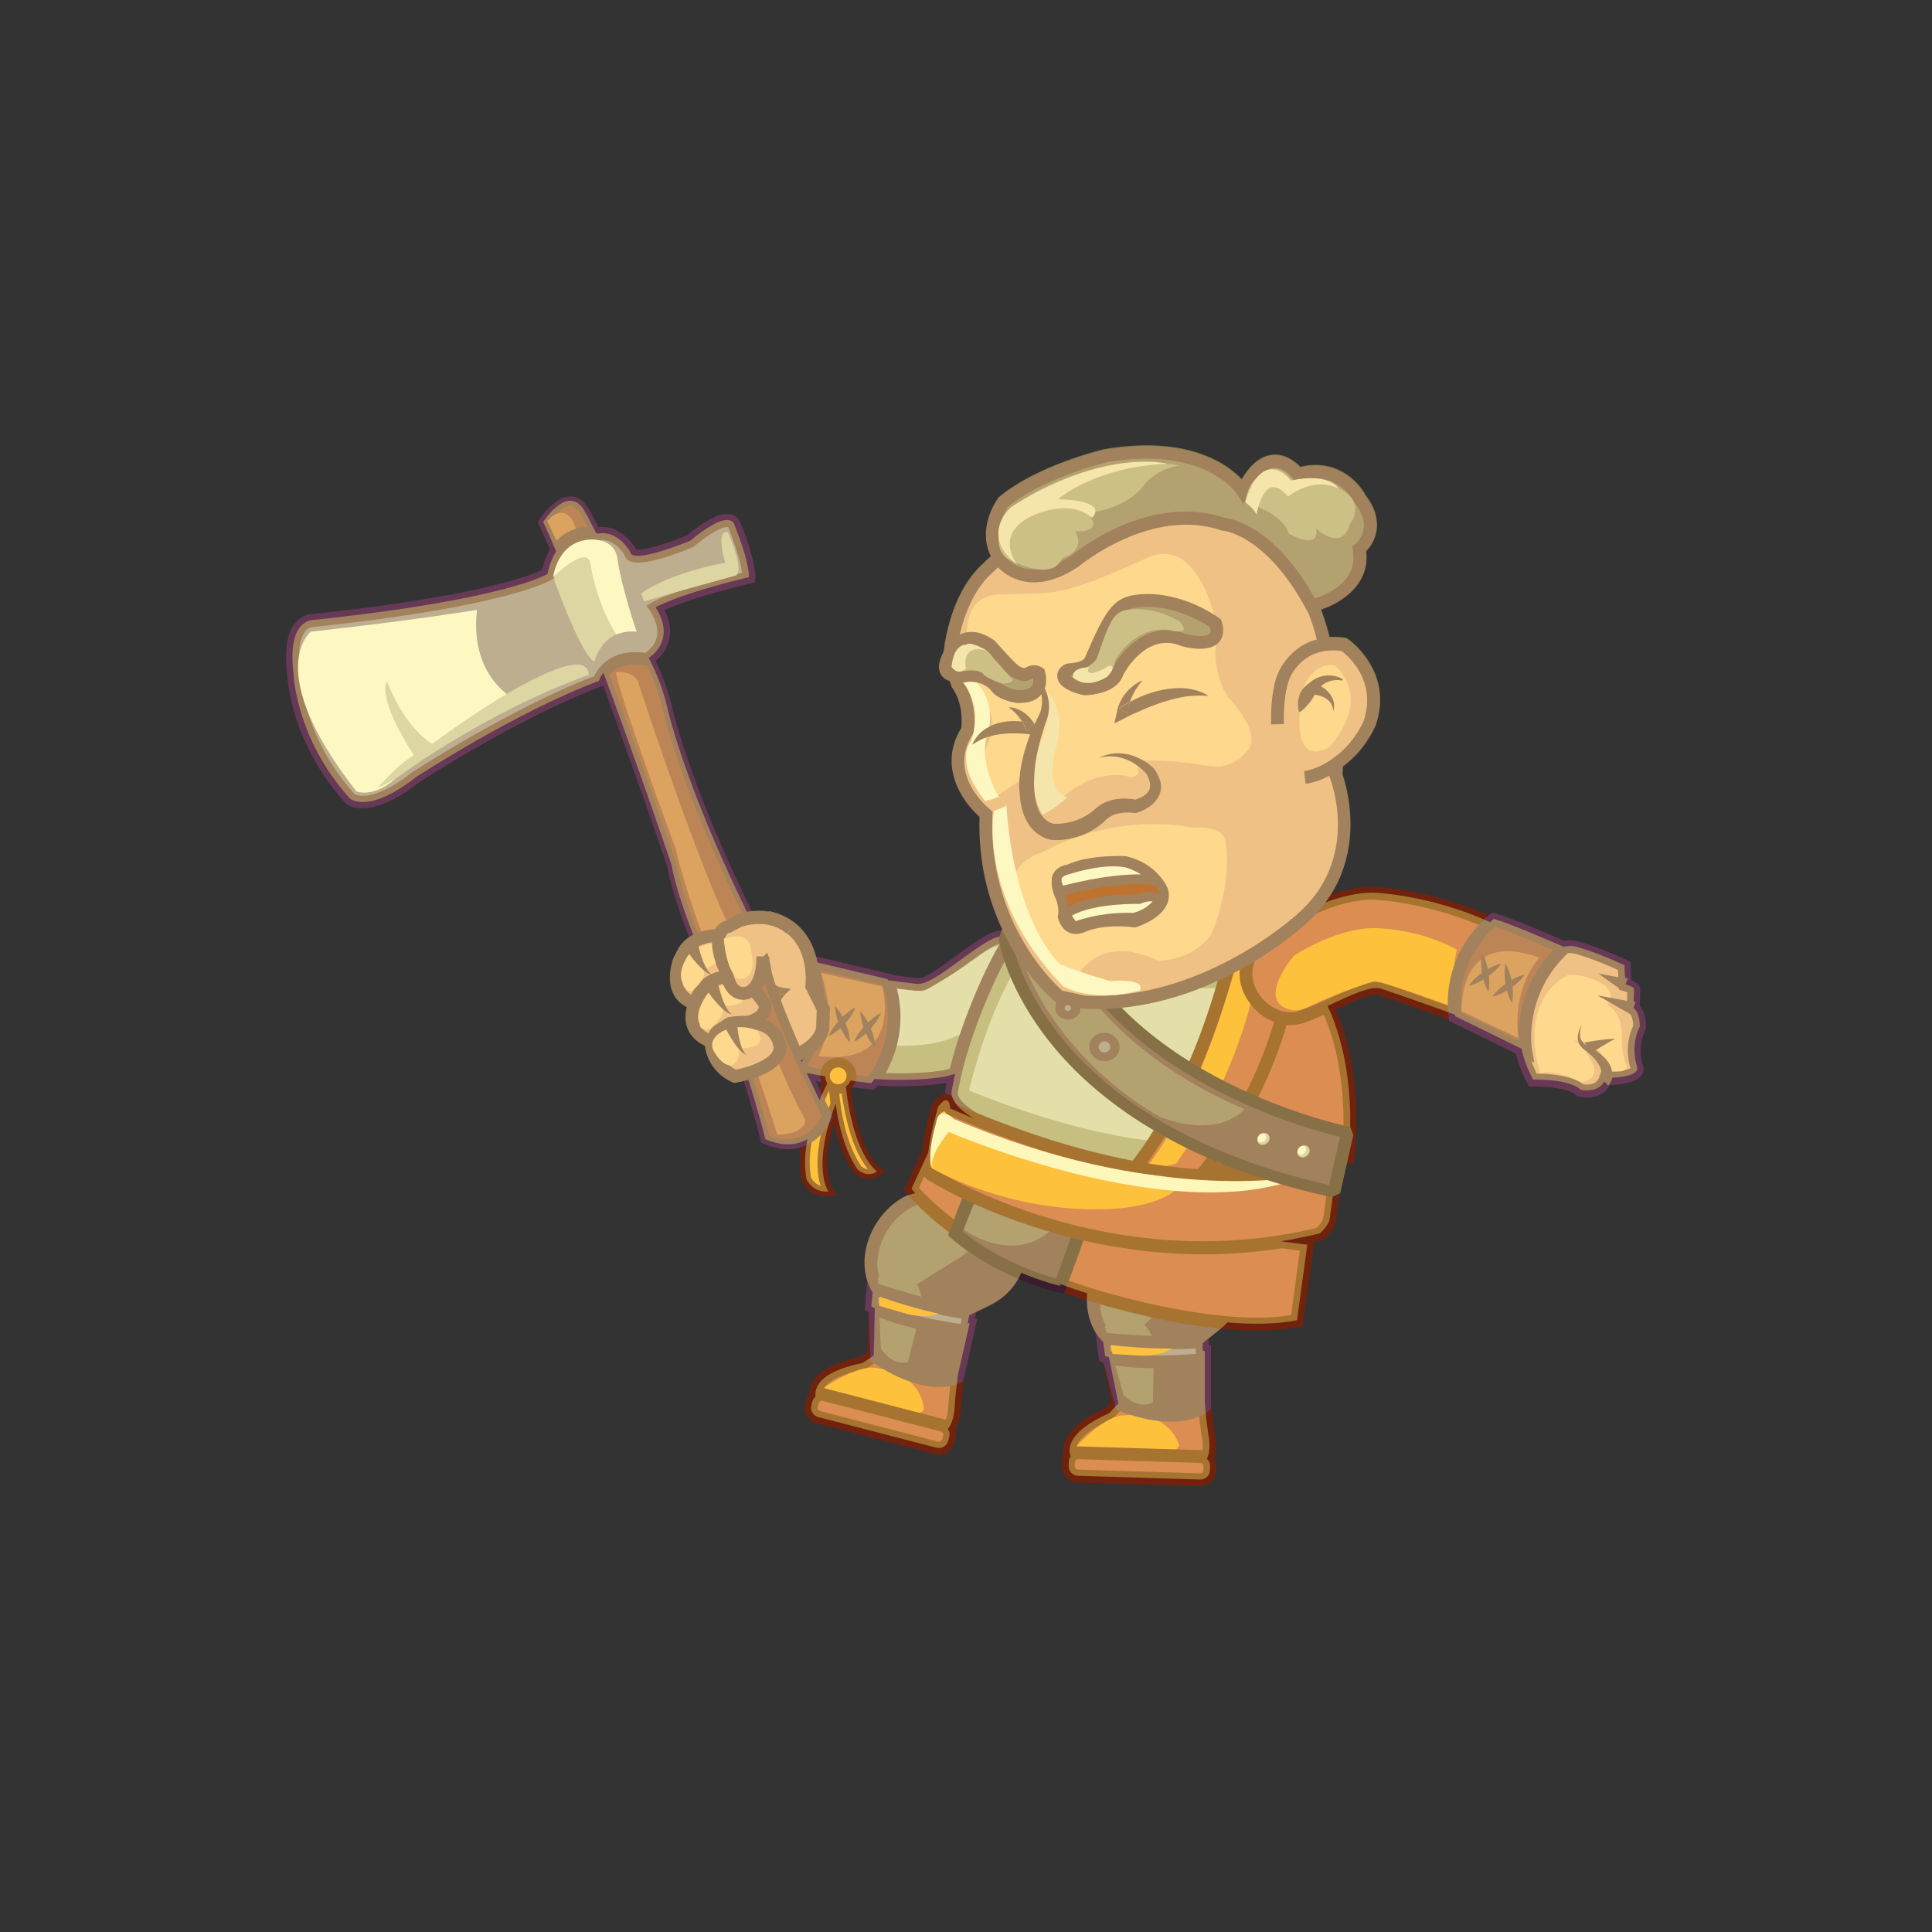 <?xml version="1.0" encoding="utf-8"?>
<!-- Generator: Adobe Illustrator 28.5.0, SVG Export Plug-In . SVG Version: 9.03 Build 54727)  -->
<svg version="1.0" id="Layer_1" xmlns="http://www.w3.org/2000/svg" xmlns:xlink="http://www.w3.org/1999/xlink" x="0px" y="0px"
	 viewBox="0 0 150 150" style="enable-background:new 0 0 150 150;" xml:space="preserve">
<rect x="0" y="0" width="150" height="150" fill="#333333" stroke="none"/>
<style type="text/css">
	.st0{fill:#FFFDF0;}
	.st1{fill:#A3A091;}
	.st2{fill:#673956;}
	.st3{fill:#D6D5D4;}
	.st4{fill:#95404B;}
	.st5{fill:#C6705C;}
	.st6{fill:#FFA41F;}
	.st7{fill:#70220D;}
	.st8{fill:#EAA498;}
	.st9{fill:#9483AB;}
	.st10{fill:#FFFFFF;}
	.st11{fill:#CCC7CA;}
	.st12{fill:#FFCAA6;}
	.st13{fill:#C74C44;}
	.st14{fill:#846F74;}
	.st15{fill:#3A1D30;}
	.st16{fill:#F3E0D9;}
	.st17{fill:#AFA19C;}
	.st18{fill:#962308;}
	.st19{fill:#FFFDFD;}
	.st20{opacity:0.4;}
	.st21{fill:#F9EE67;}
</style>
<g>
	<g>
		<path class="st0" d="M96.5,72.24c0,0-1.79,10.83-8.04,18.93l0.73,0.06c0,0,6.88-9.36,7.68-19.73L96.5,72.24z"/>
	</g>
	<g>
		<g>
			<path class="st1" d="M73.32,83.6c0,0-4.91,0.87-10.51-0.7c0,0,2.6-4.07,0.95-7.49c0,0,4.05,0.64,7.41,1.04
				c1.2,0.14,3.69-2.31,5.74-3.43c2.39-1.3,6.56,1.83,4.01,5.3C80.58,78.8,77.45,82.65,73.32,83.6z"/>
			<path class="st2" d="M62.68,83.38l-0.65-0.18l0.36-0.57c0.02-0.04,2.43-3.87,0.92-7.01l-0.41-0.85l0.94,0.15
				c0.04,0.01,4.07,0.64,7.39,1.03c0.54,0.07,1.87-0.91,2.93-1.69c0.83-0.61,1.7-1.24,2.51-1.69c1.41-0.76,3.39-0.28,4.61,1.12
				c1.24,1.42,1.26,3.26,0.05,4.91c-0.03,0.04-3.36,4.43-7.9,5.48l-0.02,0.01c-0.11,0.02-1.47,0.25-3.55,0.25
				C67.94,84.34,65.4,84.14,62.68,83.38z M80.53,78.02c1.32-1.8,0.45-3.17,0.01-3.67c-0.91-1.04-2.39-1.43-3.38-0.9
				c-0.76,0.41-1.59,1.02-2.4,1.61c-1.45,1.06-2.71,1.98-3.64,1.87c-2.41-0.29-5.2-0.7-6.58-0.91c0.8,2.64-0.36,5.38-0.98,6.56
				c5.03,1.26,9.41,0.57,9.66,0.53C77.41,82.14,80.5,78.06,80.53,78.02z"/>
		</g>
		<g>
			<path class="st3" d="M77.85,73.48c0,0,2.56-0.12,0.47,4.12c0,0-2.52,2.59-5.47,3.32c0,0-3.27,0.79-6.87-0.3
				c0,0,0.18-3.21-1.24-4.52c0,0,6.51,1,7.04,0.82c0,0,2.52-1.39,4.38-2.81C76.17,74.13,77.13,73.28,77.85,73.48z"/>
		</g>
		<g>
			<g>
				<path class="st4" d="M67.65,84.09c0,0,2.89-3.42,1.26-8.02l-5.96-1.41c0,0,1.79,4.22-1.12,8.5
					C61.83,83.15,66.01,83.97,67.65,84.09z"/>
				<path class="st2" d="M67.62,84.58c-1.65-0.12-5.71-0.91-5.89-0.94l-0.74-0.14l0.42-0.62c2.71-3.99,1.14-7.86,1.08-8.02
					l-0.38-0.9l7.18,1.7l0.09,0.26c1.71,4.81-1.22,8.36-1.35,8.51l-0.16,0.19L67.62,84.58z M63.69,75.34
					c0.36,1.42,0.75,4.36-1.05,7.46c1.18,0.22,3.51,0.64,4.79,0.77c0.54-0.75,2.26-3.5,1.11-7.08L63.69,75.34z"/>
			</g>
			<g>
				<path class="st5" d="M68.49,76.59c0,0,1.79,6.24-4.96,5.4c0,0,1.58-2.57,0.21-6.45L68.49,76.59z"/>
			</g>
			<g>
				<g>
					<path class="st2" d="M66.42,78.22c-0.25,0.12-0.46,0.27-0.66,0.43c-0.2,0.16-0.38,0.34-0.56,0.52
						c-0.17,0.19-0.33,0.38-0.48,0.59c-0.14,0.21-0.28,0.43-0.37,0.69c0.25-0.12,0.46-0.27,0.66-0.42c0.2-0.16,0.38-0.34,0.56-0.52
						c0.17-0.19,0.33-0.38,0.48-0.59C66.19,78.7,66.32,78.48,66.42,78.22z"/>
				</g>
				<g>
					<path class="st2" d="M65.99,80.93c0-0.27-0.05-0.53-0.11-0.78c-0.06-0.25-0.14-0.49-0.24-0.73c-0.1-0.24-0.21-0.47-0.34-0.69
						c-0.13-0.22-0.28-0.44-0.47-0.63c0,0.28,0.05,0.53,0.11,0.78c0.06,0.25,0.14,0.49,0.24,0.73c0.1,0.24,0.21,0.47,0.34,0.69
						C65.65,80.52,65.79,80.74,65.99,80.93z"/>
				</g>
			</g>
			<g>
				<g>
					<path class="st2" d="M68.39,78.65c-0.25,0.12-0.46,0.27-0.66,0.43c-0.2,0.16-0.38,0.34-0.56,0.52
						c-0.17,0.19-0.33,0.38-0.48,0.59c-0.14,0.21-0.28,0.43-0.37,0.69c0.25-0.12,0.46-0.27,0.66-0.43c0.2-0.16,0.38-0.34,0.56-0.52
						c0.17-0.19,0.33-0.38,0.48-0.6C68.16,79.13,68.3,78.91,68.39,78.65z"/>
				</g>
				<g>
					<path class="st2" d="M67.96,81.36c0-0.27-0.05-0.53-0.11-0.78c-0.06-0.25-0.14-0.49-0.24-0.73c-0.1-0.24-0.21-0.47-0.34-0.69
						c-0.13-0.22-0.28-0.44-0.47-0.63c0,0.28,0.05,0.53,0.11,0.78c0.06,0.25,0.14,0.49,0.24,0.73c0.1,0.24,0.21,0.47,0.34,0.69
						C67.63,80.95,67.77,81.16,67.96,81.36z"/>
				</g>
			</g>
		</g>
		<g>
			<g>
				<path class="st6" d="M64.79,83.11c0,0-2.91,4.63-2.18,8.45c0,0,0.47,1.05,1.7,0.95c0,0-1.72-2.37,1.45-8.83L64.79,83.11z"/>
				<path class="st7" d="M62.27,91.71l-0.03-0.08c-0.75-3.92,2.11-8.53,2.23-8.72l0.19-0.3l1.59,0.92l-0.15,0.31
					c-3,6.11-1.5,8.43-1.48,8.45L65,92.82l-0.66,0.06c-0.07,0.01-0.14,0.01-0.21,0.01C62.81,92.89,62.29,91.76,62.27,91.71z
					 M64.92,83.62c-0.61,1.08-2.51,4.75-1.95,7.82c0.06,0.11,0.29,0.48,0.74,0.63c-0.35-1.1-0.63-3.65,1.56-8.25L64.92,83.62z"/>
			</g>
			<g>
				<path class="st6" d="M64.68,82.96c0,0-0.1,4.93,1.9,7.84c0,0,0.73,0.7,1.5,0.15c0,0-2.08-1.33-2.53-7.88L64.68,82.96z"/>
				<path class="st7" d="M66.32,91.07l-0.05-0.06c-2.04-2.97-1.97-7.85-1.97-8.06l0.01-0.41l1.59,0.19l0.02,0.31
					c0.43,6.21,2.35,7.58,2.36,7.6l0.47,0.3l-0.45,0.32c-0.29,0.2-0.57,0.28-0.84,0.28C66.96,91.53,66.54,91.27,66.32,91.07z
					 M65.06,83.38c0.03,1.22,0.25,4.87,1.81,7.17c0.07,0.06,0.27,0.21,0.52,0.23c-0.67-0.82-1.83-2.84-2.19-7.38L65.06,83.38z"/>
			</g>
			<g>
				<path class="st6" d="M64.07,83.34c-0.1,0.56,0.28,1.09,0.84,1.19c0.56,0.1,1.09-0.28,1.19-0.84c0.1-0.56-0.28-1.09-0.84-1.19
					C64.7,82.41,64.16,82.79,64.07,83.34z"/>
				<path class="st7" d="M64.84,84.9c-0.76-0.13-1.27-0.86-1.14-1.62l0,0c0.13-0.76,0.86-1.27,1.62-1.14
					c0.76,0.13,1.27,0.86,1.14,1.62c-0.06,0.37-0.27,0.69-0.57,0.91c-0.24,0.17-0.52,0.26-0.8,0.26C65,84.92,64.92,84.91,64.84,84.9
					z M64.43,83.41c-0.06,0.36,0.18,0.7,0.53,0.76c0.17,0.03,0.35-0.01,0.49-0.11c0.14-0.1,0.24-0.25,0.27-0.42
					c0.06-0.36-0.18-0.7-0.53-0.76c-0.04-0.01-0.08-0.01-0.11-0.01C64.77,82.87,64.49,83.09,64.43,83.41z"/>
			</g>
		</g>
	</g>
	<g>
		<g>
			<g>
				<path class="st8" d="M54.02,73.38c1.62-1.31,2.98-1.03,2.98-1.03l2.77-1.06c3.81,0.95,3.27,5.27,3.27,5.27l0.89,1.78l-0.05,1.53
					c-0.49,2.33-5.5,3.16-5.5,3.16c-2.36-0.59-2.63-3.26-2.63-3.26c-1.86-0.37-1.17-2.18-1.17-2.18c-2.07,0.03-1.26-2.69-1.26-2.69
					L54.02,73.38z"/>
			</g>
			<g>
				<path class="st2" d="M52.85,74.76c-0.05,0.17-0.49,1.72,0.22,2.67c0.17,0.22,0.45,0.47,0.91,0.59
					c-0.04,0.36-0.03,0.84,0.22,1.28c0.23,0.42,0.61,0.71,1.12,0.88c0.17,0.82,0.8,2.81,2.95,3.35l0.1,0.02l0.1-0.02
					c0.55-0.09,5.36-0.96,5.9-3.55l0.01-0.09l0.06-1.65l-0.89-1.76c0.15-1.69-0.41-4.86-3.66-5.66l-0.15-0.04l-2.8,1.07
					c-0.44-0.04-1.75-0.04-3.23,1.15l-0.09,0.07L52.85,74.76z M53.79,75.08l0.62-1.38c1.36-1.05,2.44-0.86,2.48-0.86l0.14,0.02
					l0.13-0.05l2.62-1c3.18,0.9,2.77,4.53,2.75,4.69l-0.02,0.15l0.9,1.8l-0.05,1.35c-0.38,1.57-3.62,2.47-4.98,2.72
					c-1.91-0.55-2.15-2.78-2.16-2.8l-0.04-0.37l-0.36-0.07c-0.4-0.08-0.65-0.23-0.78-0.47c-0.24-0.43-0.02-1.04-0.02-1.05l0.26-0.68
					l-0.73,0.01c-0.51,0.01-0.66-0.2-0.71-0.27C53.53,76.38,53.7,75.42,53.79,75.08z"/>
			</g>
		</g>
		<g>
			<g>
				<g>
					<g>
						<path class="st2" d="M60.89,77.17c-0.14,0.01-0.28,0.01-0.43,0c0.07-0.13,0.15-0.27,0.25-0.4L60.89,77.17z"/>
					</g>
					<g>
						<path class="st2" d="M59.72,75.07c-0.01,0.07,0,0.18,0,0.28c0.01,0.1,0.02,0.2,0.04,0.29c0.04,0.19,0.1,0.37,0.19,0.53
							c0.09,0.16,0.22,0.28,0.37,0.37c0.15,0.1,0.35,0.13,0.55,0.16l0.54,0.08l-0.35,0.32c-0.13,0.12-0.27,0.29-0.38,0.45
							c-0.11,0.17-0.21,0.35-0.29,0.53c-0.07,0.19-0.11,0.39-0.12,0.6c-0.01,0.21,0.05,0.41,0.13,0.62
							c-0.11-0.18-0.21-0.38-0.25-0.6c-0.04-0.22-0.03-0.45,0-0.67c0.04-0.22,0.11-0.44,0.2-0.65c0.03-0.07,0.06-0.14,0.1-0.2
							c0.15,0.01,0.29,0.01,0.43,0l-0.18-0.4c-0.1,0.13-0.18,0.27-0.25,0.4c-0.13-0.01-0.25-0.03-0.38-0.08
							c-0.27-0.09-0.53-0.26-0.71-0.48c-0.19-0.22-0.33-0.46-0.43-0.71c-0.05-0.13-0.09-0.25-0.13-0.38
							c-0.04-0.14-0.06-0.25-0.08-0.42L59.72,75.07z"/>
					</g>
				</g>
			</g>
		</g>
		<g>
			<g>
				<path class="st4" d="M51.78,54.84c0,0,1.08,5.21,5.6,14.73c0,0,1.85,3.6,2.15,5.88c0,0,0.48,2.66,4.71,11.22
					c0,0-1.37,3.3-4.83,1.76c0,0-1.2-5.04-3.77-11.56c0,0-2.88-6.27-3.5-9.75c0,0-6.49-19.16-9.98-26.56c0,0,1.82-2.86,3.09-1.06
					c0,0,1.65,2.5,4.6,10.74C49.85,50.24,51.08,52.03,51.78,54.84z"/>
				<path class="st2" d="M59.26,88.78l-0.17-0.07l-0.04-0.18c-0.01-0.05-1.22-5.09-3.74-11.49c-0.12-0.26-2.9-6.32-3.52-9.81
					c-0.28-0.82-6.58-19.32-9.95-26.5l-0.09-0.19l0.11-0.17c0.12-0.18,1.18-1.8,2.4-1.83c0.35-0.01,0.86,0.12,1.32,0.76
					c0.07,0.1,1.7,2.62,4.62,10.78c0.19,0.29,1.3,2.04,1.95,4.68l0,0.01c0.01,0.05,1.13,5.29,5.57,14.64
					c0.08,0.15,1.88,3.68,2.18,5.99c0.01,0.03,0.54,2.75,4.68,11.12l0.08,0.15l-0.06,0.16c-0.03,0.06-0.66,1.56-2.16,2.16
					c-0.4,0.16-0.83,0.24-1.27,0.24C60.55,89.22,59.92,89.07,59.26,88.78z M59.16,75.5c-0.29-2.19-2.09-5.73-2.11-5.77
					c-4.41-9.28-5.58-14.57-5.63-14.81c-0.67-2.7-1.86-4.45-1.87-4.47l-0.04-0.09c-2.89-8.08-4.54-10.64-4.55-10.65
					c-0.21-0.3-0.43-0.44-0.69-0.44c-0.61,0.01-1.34,0.86-1.68,1.32c3.47,7.48,9.84,26.22,9.9,26.41l0.01,0.05
					c0.6,3.39,3.44,9.6,3.48,9.68c2.28,5.78,3.5,10.46,3.74,11.43c0.89,0.36,1.7,0.4,2.41,0.12c0.96-0.38,1.5-1.26,1.69-1.61
					C59.7,78.29,59.18,75.63,59.16,75.5z"/>
			</g>
			<g>
				<path class="st5" d="M42.48,40.44l1.54,3.29c0,0,1.5-0.45,0.54-3.1C44.55,40.63,43.9,38.92,42.48,40.44z"/>
			</g>
			<g>
				<path class="st9" d="M46.42,41.46c0,0-3.13-0.74-3.9,3.13c0,0-3.11,1.98-18.16,3.57c0,0-2.09-0.2-1.56,4.14
					c0,0,0.14,5.01,4.38,9.7c0,0,1.4,1.26,5.09-1.64c0,0,7.68-5.03,14.24-7.5c0,0,0.68-2.19,3.7-1.66c0,0,2.44-1.26,0.68-4.03
					c0,0,1.72-1.01,7.25-2.34c0,0,0.08-1.07-1.12-4.03c0,0-0.19-1.49-3.45,1.21c0,0-4.58,1.9-4.65,0.85
					C48.93,42.87,47.99,41.18,46.42,41.46z"/>
				<path class="st2" d="M26.85,62.37l-0.04-0.04c-4.21-4.66-4.49-9.56-4.51-10c-0.24-1.97,0.01-3.36,0.75-4.11
					c0.52-0.53,1.1-0.56,1.29-0.56c12.81-1.35,16.91-3.01,17.74-3.41c0.3-1.29,0.9-2.23,1.77-2.8c1.08-0.69,2.23-0.57,2.58-0.51
					c1.85-0.26,2.9,1.6,2.94,1.68l0.03,0.06c0.5,0.07,2.24-0.41,3.92-1.1c1.7-1.39,2.84-1.9,3.59-1.6c0.36,0.14,0.54,0.44,0.6,0.68
					c1.19,2.94,1.14,4.08,1.13,4.2l-0.03,0.36l-0.35,0.08c-3.89,0.93-5.87,1.71-6.67,2.07c0.43,0.85,0.55,1.65,0.34,2.4
					c-0.34,1.25-1.44,1.83-1.49,1.85l-0.15,0.08l-0.17-0.03c-2.53-0.45-3.12,1.25-3.14,1.31l-0.07,0.23l-0.23,0.09
					c-6.29,2.36-13.72,7.17-14.13,7.44c-2.05,1.6-3.47,2.01-4.39,2.01C27.34,62.78,26.93,62.45,26.85,62.37z M50.11,50.69
					c0.23-0.16,0.7-0.55,0.87-1.16c0.16-0.61-0.01-1.31-0.5-2.08l-0.28-0.43l0.44-0.26c0.07-0.04,1.76-1.01,6.98-2.29
					c-0.07-0.51-0.3-1.59-1.05-3.46l-0.02-0.06l0-0.03c-0.07-0.02-0.67-0.14-2.65,1.49l-0.06,0.05l-0.07,0.03
					c-1.49,0.62-4.11,1.57-4.96,1.03c-0.18-0.11-0.3-0.27-0.35-0.47c-0.17-0.27-0.9-1.29-1.95-1.1l-0.1,0.02l-0.1-0.02
					c-0.01,0-1.02-0.22-1.92,0.36c-0.69,0.44-1.16,1.25-1.38,2.39l-0.04,0.21l-0.18,0.11c-0.13,0.08-3.38,2.06-18.37,3.65
					l-0.04,0.01l-0.05,0c-0.01,0-0.31-0.01-0.58,0.28c-0.28,0.3-0.72,1.14-0.45,3.29l0,0.05c0,0.05,0.19,4.87,4.22,9.35
					c0.16,0.09,1.42,0.71,4.44-1.66l0.03-0.02c0.08-0.05,7.65-4.99,14.14-7.47C46.44,51.86,47.47,50.31,50.11,50.69z"/>
			</g>
			<g>
				<path class="st10" d="M37.03,47.35c0,0-5.07,0.84-12.89,1.69c0,0-3.85,2.98,3.54,12.41c0,0,1.29,0.52,3-0.97
					c0,0,1.58-2.24,9.72-5.95C40.4,54.54,36.41,52.96,37.03,47.35z"/>
			</g>
			<g>
				<path class="st11" d="M45.93,43.03c0,0,0.04,2.35,2.23,6.12c0,0-1.41,0.27-2.01,2.2c0,0-0.74,0.12-3.09-6.23
					C43.06,45.13,42.62,43.3,45.93,43.03z"/>
			</g>
			<g>
				<path class="st11" d="M56.52,41.35c0,0-1-0.49-0.21,2.35c0,0-4.17,0.69-6.53,2.38l0.22,0.61c0,0,1.67-0.51,7.03-1.98
					C57.04,44.72,57.99,44.74,56.52,41.35z"/>
			</g>
			<g>
				<path class="st10" d="M46.22,41.9c0,0-2.66-0.38-3.28,2.9c0,0,2.68-2.62,2.91-1.01c0.17,1.16,0.75,3.5,2,5.47
					c0,0,0.83-0.34,1.58-0.21c0,0-1.14-3.31-1.48-5.58C47.94,43.48,47.95,42.04,46.22,41.9z"/>
			</g>
			<g>
				<path class="st11" d="M44.34,51.65c0,0-2.59,0.09-10.78,6.1c0,0-2.01-1.05-3.52-4.85c0,0-0.89,1.11,2.09,5.73
					c0,0-1.09,0.57-2.75,2.48c0,0,0.02,0.09,1.3-0.63c0,0,6.73-5.08,15.03-8.09C45.71,52.39,45.77,51.36,44.34,51.65z"/>
			</g>
			<g>
				<path class="st5" d="M47.81,52.2c0,0,1.16-0.22,1.71,0.67c0,0,3.36,10.46,6.46,17.7c0,0,1.81,3.63,3.03,8.29
					c0,0,1.88,5.23,3.52,8.09c0,0,0.04,1.13-2.19,1.14c0,0-2.9-9.61-5.86-15.68c0,0-1.43-3.84-2.01-6.49
					C52.47,65.93,48.3,54.66,47.81,52.2z"/>
			</g>
		</g>
		<g>
			<g>
				<g>
					<path class="st8" d="M53.16,73.8c1.12-1.68,3.98-1.07,3.98-1.07c-2.5,0.82-0.27,3.25-0.27,3.25c-2.26-0.48-2.93,1.91-2.93,1.91
						c-2.23-0.67-1.17-3.36-1.17-3.36L53.16,73.8z"/>
				</g>
				<g>
					<path class="st2" d="M52.31,74.36c-0.03,0.06-0.61,1.58-0.02,2.79c0.29,0.6,0.8,1.01,1.51,1.22l0.49,0.15l0.14-0.49
						c0.06-0.2,0.61-1.93,2.35-1.56l1.52,0.32l-1.05-1.15c-0.25-0.27-0.92-1.19-0.76-1.79c0.07-0.28,0.35-0.5,0.82-0.65l1.75-0.58
						l-1.81-0.38c-0.13-0.03-3.2-0.65-4.49,1.28l-0.03,0.05L52.31,74.36z M53.23,74.74l0.36-0.69c0.48-0.7,1.38-0.9,2.13-0.93
						c-0.09,0.15-0.16,0.31-0.21,0.48c-0.17,0.65,0.08,1.33,0.37,1.85c-1.15,0.17-1.87,1.04-2.22,1.79
						c-0.22-0.13-0.37-0.3-0.48-0.52C52.81,75.97,53.17,74.91,53.23,74.74z"/>
				</g>
			</g>
			<g>
				<g>
					<path class="st8" d="M56.61,75.91c1.59,0.04,2.77,2.03,2.77,2.03c0.34,1.28-1.94,1.56-1.94,1.56c-2.44,0.23-2,1.45-2,1.45
						c-2.46-0.81-1.54-2.87-1.54-2.87C55,75.41,56.61,75.91,56.61,75.91z"/>
				</g>
				<g>
					<path class="st2" d="M53.44,77.89C53.39,78,53,78.97,53.43,79.93c0.3,0.69,0.93,1.19,1.85,1.49l0.97,0.32l-0.35-0.96l0,0l0,0
						l0,0c0,0-0.03-0.12,0.06-0.25c0.09-0.13,0.41-0.44,1.51-0.54c0.18-0.02,1.63-0.22,2.2-1.06c0.22-0.33,0.29-0.72,0.18-1.12
						l-0.02-0.07l-0.04-0.06c-0.05-0.09-1.32-2.18-3.13-2.27C56.28,75.33,54.57,75.15,53.44,77.89z M54.35,78.29l0.01-0.01
						c0.9-2.17,2.06-1.9,2.11-1.88l0.05,0.02l0.07,0c1.02,0.03,1.98,1.19,2.31,1.72c0.02,0.12-0.02,0.19-0.06,0.25
						c-0.25,0.37-1.1,0.59-1.48,0.63c-0.11,0.01-0.21,0.02-0.31,0.04c-0.96,0.14-1.61,0.46-1.94,0.97
						c-0.05,0.07-0.08,0.14-0.11,0.21c-0.32-0.19-0.55-0.42-0.67-0.69C54.08,78.94,54.35,78.29,54.35,78.29z"/>
				</g>
				<g>
					<polygon class="st2" points="55.9,80.78 55.9,80.78 55.9,80.78 					"/>
				</g>
			</g>
			<g>
				<g>
					<path class="st8" d="M56.69,79.45c3.96-0.61,3.86,1.98,3.86,1.98c-0.17,1.58-3.49,2.14-3.49,2.14
						c-1.65-0.73-1.81-2.32-1.81-2.32C55.36,80.09,56.69,79.45,56.69,79.45z"/>
				</g>
				<g>
					<path class="st2" d="M54.75,81.3c0.01,0.08,0.22,1.88,2.11,2.72L57,84.08l0.15-0.02c0.38-0.06,3.69-0.67,3.9-2.57l0-0.04
						c0-0.04,0.03-1.07-0.82-1.82c-0.78-0.69-2-0.91-3.61-0.67l-0.07,0.01L56.48,79c-0.06,0.03-1.59,0.78-1.72,2.2V81.3z
						 M55.75,81.24c0.1-0.71,0.88-1.19,1.1-1.31c0.01,0,0.02,0,0.03,0c1.23-0.17,2.16-0.02,2.68,0.43c0.46,0.4,0.5,0.93,0.5,1.04
						c-0.12,0.85-1.93,1.45-2.92,1.65C56.03,82.49,55.79,81.47,55.75,81.24z"/>
				</g>
			</g>
			<g>
				<g>
					<g>
						<path class="st12" d="M56.36,79.95c1.28-0.48,2.41,0.05,2.41,0.05c1.07,1.55-1.43,1.38-1.43,1.38
							c0.26,0.79-0.47,1.34-0.47,1.34c-0.89,0.11-1.52-1.24-1.52-1.24C54.99,80.44,56.36,79.95,56.36,79.95z"/>
					</g>
				</g>
				<g>
					<g>
						<g>
							<g>
								<path class="st2" d="M57.29,80.07c0.03,0.22,0.07,0.43,0.12,0.65c0.05,0.21,0.11,0.42,0.19,0.63
									c0.08,0.2,0.18,0.4,0.36,0.55c-0.22-0.07-0.41-0.24-0.56-0.41c-0.16-0.18-0.3-0.37-0.43-0.56c-0.13-0.2-0.25-0.4-0.37-0.6
									c-0.12-0.21-0.23-0.41-0.33-0.63l0.96-0.26C57.23,79.63,57.26,79.85,57.29,80.07z"/>
							</g>
						</g>
					</g>
				</g>
			</g>
			<g>
				<g>
					<g>
						<path class="st12" d="M54.99,77.08c1.16-1.09,2.4-0.29,2.4-0.29c1.28,1.38-1.33,1.34-1.33,1.34c0.37,0.74-0.94,1.73-0.94,1.73
							c-0.86,0.24-0.78-0.35-0.78-0.35C53.82,78.54,54.99,77.08,54.99,77.08z"/>
					</g>
				</g>
				<g>
					<g>
						<g>
							<g>
								<path class="st2" d="M55.93,77.06c0.06,0.21,0.14,0.42,0.21,0.62c0.08,0.2,0.17,0.4,0.28,0.6c0.11,0.19,0.23,0.37,0.43,0.49
									c-0.23-0.04-0.44-0.18-0.62-0.33c-0.18-0.15-0.35-0.32-0.51-0.49c-0.16-0.17-0.31-0.36-0.45-0.54
									c-0.15-0.19-0.28-0.37-0.42-0.58l0.91-0.4C55.81,76.64,55.87,76.86,55.93,77.06z"/>
							</g>
						</g>
					</g>
				</g>
			</g>
			<g>
				<g>
					<g>
						<path class="st12" d="M53.65,73.86c1.2-0.66,1.95-0.62,1.95-0.62c1.28,1.38-0.99,2.01-0.99,2.01
							c0.37,0.74-0.94,1.73-0.94,1.73c-0.65-0.16-0.67-0.68-0.67-0.68C52.47,75.32,53.65,73.86,53.65,73.86z"/>
					</g>
				</g>
				<g>
					<g>
						<g>
							<g>
								<path class="st2" d="M54.36,73.96c0.06,0.21,0.14,0.42,0.21,0.63c0.08,0.2,0.17,0.4,0.28,0.6c0.11,0.19,0.23,0.37,0.43,0.49
									c-0.23-0.04-0.44-0.18-0.62-0.33c-0.18-0.15-0.35-0.32-0.51-0.49c-0.16-0.18-0.31-0.36-0.45-0.54
									c-0.15-0.19-0.28-0.37-0.42-0.58l0.91-0.4C54.24,73.53,54.3,73.75,54.36,73.96z"/>
							</g>
						</g>
					</g>
				</g>
			</g>
			<g>
				<g>
					<g>
						<path class="st8" d="M56.56,71.94l0.89-0.47c2.61-0.77,3.98,0.68,3.98,0.68l-2.18,2.13c-0.06,3.16-1.65,2.85-1.65,2.85
							c-0.98-0.09-1.16-1.54-1.16-1.54C54.89,72.13,56.56,71.94,56.56,71.94z"/>
					</g>
					<g>
						<path class="st2" d="M56.38,71.47l0.83-0.44l0.09-0.04c2.87-0.85,4.42,0.75,4.48,0.81l-0.72,0.69
							c-0.05-0.05-1.2-1.2-3.44-0.56l-0.93,0.49l-0.09,0.01c0,0-0.13,0.03-0.22,0.19c-0.12,0.22-0.32,0.91,0.5,2.75l0.03,0.07
							l0.01,0.08c0,0.01,0.16,1.06,0.71,1.11l0.04,0c0.01,0,0.22,0.03,0.44-0.17c0.22-0.19,0.6-0.73,0.63-2.21l0.99,0.02
							c-0.03,1.45-0.37,2.46-1.02,2.98c-0.29,0.23-0.58,0.32-0.8,0.36c-0.18,0.03-0.32,0.01-0.38,0c-1.04-0.1-1.48-1.21-1.58-1.9
							c-0.72-1.62-0.86-2.83-0.43-3.58C55.79,71.68,56.18,71.52,56.38,71.47z"/>
					</g>
				</g>
				<g>
					<g>
						<path class="st12" d="M58.25,73.49c0.75,3.04-1.08,2.47-1.08,2.47c-0.9-1.09-0.97-3.09-0.97-3.09
							C58.19,72.26,58.25,73.49,58.25,73.49z"/>
					</g>
				</g>
			</g>
		</g>
	</g>
	<g>
		<g>
			<path class="st1" d="M78.04,73.57c-0.7,1.04-3.35,6.45-4.15,11.13c-0.41,2.38,8.35,4.8,8.35,4.8l0.73,0.16
				c11.79,3.48,19.7,1.07,19.7,1.07s-0.25,0.34,0,0c0.25-0.34,0.56-6.87,0.56-6.87s0.2-5.98-4.79-10.84c0,0-11.15,2.51-15.77-3.42
				c0,0-2.75,0.72-3.28,1.87C79.39,71.48,80.24,70.29,78.04,73.57z"/>
			<path class="st2" d="M82.84,90.15l-0.73-0.17c-1.54-0.42-9.17-2.68-8.71-5.37c0.81-4.72,3.49-10.22,4.23-11.32l0,0
				c0.79-1.18,1.16-1.74,1.34-2.01l-0.03-0.01c0.62-1.32,3.3-2.07,3.61-2.15l0.32-0.08l0.2,0.26c4.37,5.6,15.16,3.26,15.27,3.24
				l0.26-0.06l0.19,0.19c5.09,4.96,4.95,10.96,4.94,11.22c-0.16,3.48-0.31,5.24-0.42,6.14l0.66-0.2l-0.89,1.2c0,0,0,0,0,0
				l-0.11,0.15l-0.2-0.15l0.05,0.17c-0.19,0.06-2.86,0.84-7.34,0.84C92.16,92.06,87.86,91.63,82.84,90.15z M102.73,83.85
				c0-0.06,0.14-5.67-4.45-10.29c-1.76,0.35-11.29,1.95-15.79-3.39c-0.86,0.26-2.01,0.75-2.49,1.28c-0.06,0.16-0.18,0.33-0.31,0.54
				c-0.22,0.34-0.6,0.92-1.24,1.86c-0.71,1.06-3.29,6.36-4.08,10.93c-0.21,1.2,3.99,3.13,7.97,4.24l0.73,0.16l0.03,0.01
				c10.33,3.05,17.71,1.5,19.16,1.14C102.41,89.5,102.61,86.53,102.73,83.85z M79.06,71.34c0.02,0.13,0.09,0.25,0.21,0.34
				c0.15,0.1,0.32,0.11,0.46,0.05L79.06,71.34z"/>
		</g>
		<g>
			<path class="st3" d="M94.73,76.7c0,0-9.41,0.58-14.63-3.16c0,0-2.69,2.49-4.87,11.12c0,0,14.1,6.04,20.97,3.38
				C96.2,88.03,93.64,83.63,94.73,76.7z"/>
		</g>
	</g>
	<g>
		<path class="st13" d="M96.5,72.24c0,0,1.25,11.03-7.42,19.26c0,0,9.25-1.2,15.6-1.66C104.67,89.83,106.6,75.49,96.5,72.24z"/>
		<path class="st7" d="M88.73,91.13c8.39-7.95,7.28-18.73,7.27-18.84l-0.09-0.77l0.73,0.24c4.31,1.39,7.15,4.98,8.21,10.4
			c0.79,4.03,0.33,7.59,0.31,7.74l-0.05,0.4l-0.4,0.03c-6.26,0.45-15.48,1.64-15.57,1.66l-1.51,0.2L88.73,91.13z M97.04,72.96
			c0.09,2.57-0.18,10.99-6.6,17.86c2.77-0.34,9.02-1.09,13.78-1.45C104.42,87.13,104.98,76.13,97.04,72.96z"/>
	</g>
	<g>
		<path class="st13" d="M96.25,70.99c0,0-1.76,11.84-8.36,20.01c0,0,2.44,1.76,5.19,0.51c0,0,7.26-8.55,7.36-18.7
			C100.44,72.81,98.9,69.99,96.25,70.99z"/>
		<path class="st7" d="M87.59,91.41l-0.43-0.31l0.33-0.41c6.44-7.97,8.24-19.65,8.26-19.77l0.04-0.29l0.27-0.1
			c2.42-0.92,4.2,0.94,4.8,2.05l0.06,0.11l0,0.13c-0.1,10.21-7.18,18.66-7.48,19.02l-0.07,0.08l-0.1,0.05
			c-0.8,0.36-1.56,0.49-2.27,0.49C89.09,92.46,87.67,91.46,87.59,91.41z M99.94,72.95c-0.27-0.45-1.42-2.08-3.25-1.57
			c-0.33,1.88-2.32,12.07-8.06,19.49c0.76,0.39,2.38,0.99,4.13,0.24C93.5,90.2,99.78,82.21,99.94,72.95z"/>
	</g>
	<g>
		<path class="st6" d="M96.87,71.49c0,0-2.9,13-7.93,19.23c0,0,0.87,0.08,2.38-0.39c0,0,5.75-7.64,6.68-17.4
			C98,72.93,99.29,69.25,96.87,71.49z"/>
	</g>
	<g>
		<g>
			<g>
				<path class="st8" d="M122.3,73.54c0,0-1.92-0.56-3.42,2.32c0,0-2.3,3.35,0.12,8c0,0,2.77-0.09,3.7,0.79c0,0,1.55,0.36,1.96-0.92
					c0,0,2.6,0.03,2.44-0.84c0,0-0.61-1.5,0.19-3.14c0,0,0.06-1.05-0.49-1.45l0.04-1.48c0,0-0.01-0.16-0.67-0.35l-0.08-1.48
					C126.1,74.99,124.04,74,122.3,73.54z"/>
				<path class="st2" d="M122.59,85.14l-0.13-0.03l-0.1-0.09c-0.57-0.54-2.35-0.69-3.34-0.66l-0.31,0.01l-0.14-0.28
					c-2.45-4.69-0.35-8.12-0.11-8.48c1.63-3.09,3.78-2.6,3.98-2.54c1.76,0.46,3.79,1.44,3.88,1.48l0.27,0.13l0.07,1.43
					c0.31,0.12,0.67,0.33,0.69,0.69l0,0.02l-0.04,1.28c0.53,0.6,0.49,1.57,0.48,1.69l-0.01,0.1l-0.04,0.09
					c-0.69,1.4-0.18,2.72-0.18,2.73l0.03,0.1c0.05,0.27-0.02,0.53-0.2,0.74c-0.47,0.55-1.71,0.67-2.4,0.69
					c-0.4,0.76-1.19,0.98-1.82,0.98C122.95,85.2,122.75,85.17,122.59,85.14z M124.67,83.23c0.79,0.01,1.68-0.13,1.92-0.3
					c-0.14-0.44-0.48-1.81,0.21-3.3c0-0.28-0.07-0.77-0.29-0.94l-0.21-0.15l0.04-1.5c-0.06-0.03-0.16-0.06-0.3-0.1l-0.34-0.1
					l-0.08-1.53c-0.6-0.28-2.13-0.95-3.44-1.29l-0.01,0c-0.02,0-1.54-0.42-2.84,2.07l-0.03,0.05c-0.08,0.13-2.01,3.06,0.01,7.22
					c0.78,0,2.68,0.09,3.62,0.83c0.3,0.04,1.05,0.08,1.26-0.61l0.11-0.35L124.67,83.23z"/>
			</g>
			<g>
				<path class="st12" d="M120.36,76.81c0,0-2.12,1.94-0.78,6.53c0,0,0.82-0.43,3.22,0.68c0,0,1.24-0.15,0.94-1.2
					c0,0-0.51-1.42-1.51-2.01c0,0,1.78-0.36,2.77,2.28c0,0,1.04,0.33,1.34-0.22c0,0-0.51-1.08-0.41-2.39c0,0,0.08-1.89-1.16-2.47
					c0,0,0.75-0.66-0.17-1.5c0,0-1.29-0.93-2.86-0.8C121.76,75.69,120.86,76.14,120.36,76.81z"/>
			</g>
			<g>
				<g>
					<path class="st2" d="M124.82,84.33c0.04-0.04,0.05-0.06,0.07-0.08c0.02-0.02,0.03-0.04,0.05-0.07
						c0.03-0.04,0.06-0.09,0.08-0.13c0.05-0.09,0.09-0.18,0.11-0.28c0.06-0.19,0.07-0.4,0.03-0.59c-0.06-0.38-0.25-0.67-0.44-0.91
						c-0.21-0.23-0.43-0.43-0.66-0.59c-0.23-0.17-0.48-0.31-0.72-0.45l-0.03-0.02l-0.01,0c-0.12-0.04-0.26-0.13-0.37-0.23
						c-0.11-0.11-0.18-0.25-0.23-0.4c-0.04-0.16-0.04-0.32-0.02-0.49c0.01-0.08,0.03-0.17,0.05-0.25l0.08-0.25l-0.13,0.23
						c-0.03,0.08-0.07,0.16-0.1,0.25c-0.05,0.17-0.09,0.35-0.08,0.55c0.01,0.19,0.08,0.38,0.19,0.55c0.11,0.17,0.25,0.3,0.45,0.41
						l-0.03-0.02c0.2,0.17,0.4,0.34,0.58,0.53c0.18,0.18,0.33,0.39,0.46,0.59c0.11,0.2,0.18,0.41,0.17,0.58
						c0,0.08-0.03,0.15-0.06,0.21c-0.01,0.03-0.04,0.06-0.06,0.08c-0.01,0.01-0.02,0.03-0.03,0.03c-0.01,0-0.01,0.01-0.02,0.01
						c0,0-0.01,0.01,0-0.01L124.82,84.33z"/>
				</g>
				<g>
					<path class="st2" d="M123.43,81.85c0.31-0.22,0.64-0.43,0.97-0.63c0.33-0.2,0.66-0.41,1.01-0.56c-0.2-0.01-0.39,0-0.59,0.02
						c-0.2,0.02-0.39,0.04-0.59,0.07c-0.39,0.05-0.78,0.11-1.17,0.18L123.43,81.85z"/>
				</g>
				<g>
					<polygon class="st2" points="126.97,77.83 124.03,77.28 126.63,78.77 					"/>
				</g>
				<g>
					<polygon class="st2" points="126.37,76.01 124.08,75.58 125.98,76.93 					"/>
				</g>
			</g>
		</g>
		<g>
			<path class="st13" d="M106.53,69.35c0,0,4.99,0.13,10.16,2.8c0,0-3.36,3.46-2.44,7.15c0,0-3.84-1.44-7.05-2.5
				c-1.14-0.38-4.07,1.53-6.31,2.21c-2.6,0.79-6.06-3.11-2.87-6C98.46,72.6,102.3,69.45,106.53,69.35z"/>
			<path class="st7" d="M114.08,79.76c-0.04-0.01-3.86-1.44-7.03-2.5c-0.52-0.17-2.01,0.51-3.21,1.06c-0.94,0.43-1.91,0.88-2.8,1.15
				c-1.53,0.46-3.37-0.4-4.29-2.02c-0.93-1.64-0.58-3.45,0.94-4.82c0.04-0.04,4.18-3.67,8.84-3.78l0.01,0l0.01,0
				c0.21,0.01,5.16,0.17,10.37,2.85l0.6,0.31l-0.47,0.48c-0.03,0.03-3.16,3.3-2.31,6.68l0.23,0.92L114.08,79.76z M107.36,76.32
				c2.31,0.76,4.96,1.73,6.26,2.21c-0.26-2.75,1.44-5.2,2.27-6.23c-4.68-2.25-9.11-2.45-9.36-2.46c-4.3,0.11-8.14,3.49-8.18,3.52
				c-1.66,1.5-1.07,3.02-0.74,3.6c0.68,1.2,2.06,1.89,3.13,1.56c0.83-0.25,1.77-0.68,2.67-1.1c1.36-0.62,2.57-1.18,3.45-1.18
				C107.04,76.25,107.2,76.27,107.36,76.32z"/>
		</g>
		<g>
			<path class="st6" d="M100.06,78.35c0,0-2.53-0.4,0.37-4.13c0,0,2.99-2.03,6.02-2.16c0,0,3.37-0.12,6.67,1.67
				c0,0-0.82,3.11,0.3,4.67c0,0-6.18-2.29-6.74-2.22c0,0-2.75,0.86-4.85,1.87C101.84,78.05,100.73,78.69,100.06,78.35z"/>
		</g>
		<g>
			<g>
				<path class="st4" d="M115.97,71.39c0,0-3.58,2.7-3.01,7.54l5.5,2.69c0,0-0.81-4.51,2.98-8.04
					C121.44,73.59,117.54,71.87,115.97,71.39z"/>
				<path class="st2" d="M112.5,79.26l-0.03-0.27c-0.6-5.07,3.05-7.88,3.2-8l0.2-0.15l0.24,0.07c1.59,0.48,5.37,2.15,5.53,2.22
					l0.69,0.31l-0.55,0.51c-3.53,3.29-2.86,7.41-2.83,7.58l0.17,0.97L112.5,79.26z M116.07,71.95c-0.7,0.61-2.97,2.91-2.65,6.66
					l4.47,2.19c-0.04-1.47,0.23-4.42,2.68-7.04C119.48,73.28,117.29,72.35,116.07,71.95z"/>
			</g>
			<g>
				<path class="st5" d="M113.49,78.52c0,0-0.37-6.48,6.03-4.17c0,0-2.11,2.16-1.64,6.24L113.49,78.52z"/>
			</g>
			<g>
				<g>
					<path class="st2" d="M115.87,77.38c0.27-0.06,0.51-0.16,0.74-0.27c0.23-0.11,0.45-0.24,0.66-0.39c0.21-0.14,0.41-0.3,0.6-0.47
						c0.19-0.18,0.37-0.36,0.52-0.59c-0.27,0.06-0.51,0.16-0.74,0.27c-0.23,0.11-0.45,0.24-0.66,0.39c-0.21,0.14-0.41,0.3-0.6,0.47
						C116.2,76.97,116.02,77.15,115.87,77.38z"/>
				</g>
				<g>
					<path class="st2" d="M116.89,74.84c-0.06,0.27-0.07,0.53-0.07,0.79c0.01,0.26,0.03,0.51,0.07,0.76c0.04,0.25,0.1,0.5,0.18,0.75
						c0.08,0.24,0.17,0.49,0.32,0.72c0.06-0.27,0.07-0.53,0.07-0.79c-0.01-0.26-0.03-0.51-0.07-0.76c-0.04-0.25-0.1-0.5-0.18-0.74
						C117.13,75.32,117.04,75.07,116.89,74.84z"/>
				</g>
			</g>
			<g>
				<g>
					<path class="st2" d="M114.04,76.53c0.27-0.06,0.51-0.16,0.74-0.27c0.23-0.11,0.45-0.24,0.66-0.39c0.21-0.14,0.41-0.3,0.6-0.47
						c0.19-0.18,0.37-0.36,0.52-0.59c-0.27,0.06-0.51,0.16-0.74,0.27c-0.23,0.11-0.45,0.24-0.66,0.39c-0.21,0.14-0.41,0.3-0.6,0.47
						C114.37,76.11,114.19,76.3,114.04,76.53z"/>
				</g>
				<g>
					<path class="st2" d="M115.06,73.98c-0.06,0.27-0.07,0.53-0.07,0.78c0.01,0.26,0.03,0.51,0.07,0.76c0.04,0.25,0.1,0.5,0.18,0.75
						c0.08,0.24,0.17,0.49,0.32,0.72c0.06-0.27,0.07-0.53,0.07-0.78c0-0.26-0.03-0.51-0.07-0.76c-0.04-0.25-0.1-0.5-0.18-0.75
						C115.3,74.46,115.21,74.22,115.06,73.98z"/>
				</g>
			</g>
		</g>
	</g>
	<g>
		<g>
			<path class="st13" d="M74.83,104.21c0,0-0.55,2.53-0.71,4.95c0,0,0.03,2.3-1.57,2.27c0,0-7.02-1.86-7.44-1.96
				c0,0-1.39-0.33-1.73-0.79c0,0-0.94-1.96,3.59-2.86l0.86-0.58l0.18-8.32l0.33-1.16l0.61-0.95l7.32,2.23L74.83,104.21z"/>
			<path class="st7" d="M72.55,111.93l-0.06,0l-0.06-0.02c-0.07-0.02-7.03-1.86-7.42-1.96c-0.37-0.09-1.6-0.42-2.02-0.97l-0.05-0.08
				c-0.03-0.07-0.31-0.7,0.07-1.48c0.48-0.96,1.75-1.65,3.77-2.06l0.57-0.38l0.18-8.12l0.37-1.29l0.85-1.32l8.11,2.47l-1.55,7.59
				l0,0.01c-0.01,0.02-0.54,2.51-0.7,4.86c0,0.23-0.03,1.51-0.78,2.25c-0.33,0.33-0.77,0.51-1.26,0.51
				C72.57,111.93,72.56,111.93,72.55,111.93z M75.71,97.41l-6.53-1.99l-0.37,0.57l-0.29,1.03l-0.18,8.51l-1.16,0.78l-0.1,0.02
				c-2.28,0.45-2.96,1.15-3.16,1.53c-0.14,0.27-0.11,0.49-0.09,0.58c0.19,0.17,0.82,0.42,1.42,0.56c0.39,0.1,6.63,1.75,7.37,1.95
				c0.21-0.01,0.38-0.08,0.52-0.22c0.4-0.4,0.49-1.26,0.49-1.55l0-0.02l0-0.02c0.16-2.41,0.69-4.87,0.72-5.02L75.71,97.41z"/>
		</g>
		<g>
			<path class="st2" d="M68.03,99.81l0.5-0.02c1.11,2.26,3.87,3.2,6.13,2.09l2.02-0.99c2.26-1.11,3.2-3.87,2.09-6.13l0,0
				c-1.11-2.26-3.88-2.77-6.88-1.8l-1.04,0.2C68.59,94.25,66.91,97.55,68.03,99.81z"/>
			<path class="st2" d="M68.24,100.3l-0.51,0.02l-0.14-0.29c-0.58-1.18-0.53-2.71,0.14-4.19c0.62-1.38,1.71-2.55,2.91-3.14
				l0.06-0.03l1.08-0.21c3.43-1.09,6.28-0.3,7.45,2.07c0.6,1.21,0.68,2.59,0.25,3.88c-0.44,1.29-1.35,2.32-2.56,2.92l-2.02,0.99
				c-0.72,0.35-1.48,0.52-2.24,0.52C70.88,102.84,69.17,101.91,68.24,100.3z M72.04,93.42l-1.03,0.2c-0.98,0.5-1.86,1.48-2.38,2.63
				c-0.49,1.09-0.58,2.18-0.28,3.05l0.48-0.02l0.14,0.29c1,2.02,3.45,2.85,5.47,1.86l2.02-0.99c0.97-0.48,1.7-1.31,2.06-2.35
				c0.35-1.04,0.28-2.14-0.2-3.12c-0.64-1.3-1.97-1.99-3.7-1.99C73.84,92.97,72.96,93.12,72.04,93.42z"/>
		</g>
		<g>
			<path class="st2" d="M71,102.57c-1.18-0.4-2.16-1.2-2.77-2.27l-0.51,0.02l-0.14-0.29c-1.28-2.6,0.32-5.96,2.75-7.16l0.06-0.03
				l1.38-0.39c3.43-1.09,6.29-0.3,7.45,2.07c0.6,1.21,0.69,2.59,0.25,3.88c-0.44,1.29-1.35,2.33-2.56,2.93l-2.02,0.99
				c-0.22,0.11-0.44,0.2-0.67,0.27C73.18,102.94,72.06,102.93,71,102.57z M68.63,96.25c-0.49,1.08-0.58,2.17-0.28,3.04l0.48-0.02
				l0.14,0.29c0.99,2.02,3.44,2.85,5.46,1.86l2.02-0.99c0.97-0.48,1.7-1.31,2.05-2.35c0.35-1.04,0.28-2.14-0.2-3.11
				c-0.93-1.9-3.34-2.49-6.27-1.55l-1.03,0.2C70.04,94.12,69.15,95.1,68.63,96.25z"/>
		</g>
		<g>
			<path class="st2" d="M71.93,102.98l-0.41,0.73c0.4,1.39,2.5,2.17,3.76-3.07l0.69-2.58c0.19-1.72-1.19-3.3-3.07-3.51l0,0
				c-1.88-0.21-4.37,2.08-4.56,3.8l0.07,2.08C68.21,102.15,70.05,102.77,71.93,102.98z"/>
		</g>
		<g>
			<path class="st6" d="M64.1,107.66c0,0,2.65-1.82,4.04-1.42c0,0,3.23,0.22,3.6,3.16c0,0-0.04,1.32-6.76-0.75
				C64.99,108.65,63.53,108.15,64.1,107.66z"/>
		</g>
		<g>
			<g>
				<path class="st14" d="M68.4,99.37l0.72,0.18c0.71,1.15,1.76,0.36,2.9-0.36l2.6-1.62c1.15-0.71,1.5-2.24,0.79-3.39l0,0
					c-0.71-1.15-2.64-1.42-3.79-0.71l-0.51,0.1C68.19,94.96,67.69,98.23,68.4,99.37z"/>
			</g>
		</g>
		<g>
			<path class="st13" d="M63.54,110.03l9.18,2.38c0.4,0.1,0.81-0.14,0.91-0.54l0.08-0.3c0.1-0.4-0.14-0.81-0.54-0.91l-9.18-2.38
				c-0.4-0.1-0.81,0.14-0.91,0.54l-0.08,0.3C62.9,109.52,63.14,109.93,63.54,110.03z"/>
			<path class="st7" d="M72.59,112.89l-9.18-2.38c-0.32-0.08-0.59-0.29-0.76-0.57c-0.17-0.29-0.22-0.62-0.13-0.94l0.08-0.3
				c0.08-0.32,0.29-0.59,0.58-0.76c0.29-0.17,0.62-0.22,0.94-0.13l9.18,2.38c0.32,0.08,0.59,0.29,0.76,0.58
				c0.17,0.29,0.22,0.62,0.13,0.94l-0.08,0.3c-0.08,0.32-0.29,0.59-0.57,0.76c-0.19,0.11-0.41,0.17-0.63,0.17
				C72.8,112.93,72.7,112.92,72.59,112.89z M63.68,108.79c-0.03,0.02-0.09,0.07-0.12,0.15l-0.08,0.3c-0.02,0.09,0.01,0.16,0.03,0.19
				c0.02,0.03,0.07,0.09,0.15,0.12l9.18,2.38c0.09,0.02,0.16-0.01,0.19-0.03c0.03-0.02,0.09-0.07,0.12-0.15l0.08-0.3
				c0.02-0.09-0.01-0.16-0.03-0.19c-0.02-0.03-0.07-0.09-0.15-0.12l-9.18-2.38c-0.02-0.01-0.04-0.01-0.06-0.01
				C63.75,108.76,63.7,108.78,63.68,108.79z"/>
		</g>
		<g>
			<path class="st2" d="M74.35,106.9c0,0-2.14,1.25-6.28-1.51l-0.15-4.84l7.37,2.22L74.35,106.9z"/>
			<path class="st2" d="M67.79,105.81l-0.21-0.14l-0.18-5.79l8.47,2.55l-1.09,4.8l-0.19,0.11c-0.05,0.03-0.62,0.35-1.69,0.35
				C71.76,107.68,70.05,107.31,67.79,105.81z M74.7,103.11l-6.26-1.88l0.12,3.89c3,1.93,4.8,1.6,5.36,1.42L74.7,103.11z"/>
		</g>
		<g>
			<path class="st14" d="M71.57,101.45l-1.08,4.3c0,0-1.13,0.41-2.1-1.06l-0.23-5.55C68.16,99.14,71.72,97.99,71.57,101.45z"/>
		</g>
		<g>
			<g>
				<path class="st9" d="M75.27,101.95c0,0-1.87-0.05-7.49-1.87l-0.12,1.36c0,0,1.71,1.15,7.32,1.91L75.27,101.95z"/>
				<path class="st2" d="M74.91,103.84c-5.66-0.77-7.46-1.94-7.53-1.99l-0.24-0.16l0.2-2.28l0.59,0.19c5.4,1.75,7.31,1.85,7.35,1.85
					l0.59,0.02l-0.51,2.43L74.91,103.84z M68.22,100.74l-0.04,0.42c0.62,0.3,2.47,1.06,6.4,1.63l0.09-0.41
					C73.79,102.26,71.82,101.89,68.22,100.74z"/>
			</g>
			<g>
				<path class="st6" d="M68.3,100.67c0,0,1.97,0.74,4.55,1.32c0,0-0.87,0.48-2.73-0.06l-1.86-0.54L68.3,100.67z"/>
			</g>
		</g>
	</g>
	<g>
		<g>
			<path class="st13" d="M93.4,106.43c0,0,0.02,2.59,0.4,4.99c0,0,0.53,2.24-1.02,2.56c0,0-7.26-0.26-7.69-0.27
				c0,0-1.43-0.01-1.86-0.38c0,0-1.35-1.71,2.87-3.58l0.71-0.76l-1.66-8.15l0.07-1.2l0.39-1.06l7.63,0.56L93.4,106.43z"/>
			<path class="st7" d="M92.77,114.47c0,0-7.26-0.26-7.67-0.27c-0.38,0-1.65-0.05-2.18-0.5l-0.07-0.07
				c-0.05-0.06-0.46-0.62-0.25-1.46c0.26-1.04,1.34-2,3.22-2.85l0.47-0.5l-1.61-7.9l-0.01-0.06l0.07-1.34l0.54-1.48l8.46,0.62
				l0.17,7.75l0,0.01c0,0.03,0.03,2.56,0.4,4.89c0.05,0.22,0.3,1.48-0.26,2.36c-0.26,0.41-0.66,0.68-1.15,0.78l-0.06,0.01
				L92.77,114.47z M92.75,99.6l-6.81-0.5l-0.23,0.63l-0.06,1.06l1.7,8.34l-0.96,1.02l-0.09,0.04c-2.13,0.94-2.63,1.78-2.75,2.19
				c-0.08,0.29,0,0.5,0.04,0.59c0.22,0.12,0.9,0.23,1.51,0.24c0.4,0.01,6.9,0.24,7.62,0.27c0.21-0.05,0.35-0.16,0.46-0.33
				c0.31-0.48,0.2-1.33,0.13-1.62l-0.01-0.04c-0.38-2.39-0.41-4.9-0.41-5.06L92.75,99.6z"/>
		</g>
		<g>
			<path class="st2" d="M85.79,103.64l0.48-0.13c1.59,1.96,4.48,2.26,6.44,0.68l1.75-1.41c1.96-1.58,2.26-4.48,0.68-6.44l0,0
				c-1.58-1.96-4.39-1.84-7.11-0.24l-0.97,0.43C85.11,98.1,84.21,101.68,85.79,103.64z"/>
			<path class="st2" d="M86.1,104.07l-0.5,0.13l-0.2-0.25c-0.83-1.02-1.12-2.52-0.79-4.11c0.3-1.48,1.1-2.87,2.14-3.71l0.05-0.04
				l1.01-0.44c3.1-1.82,6.06-1.68,7.72,0.37c0.85,1.05,1.24,2.37,1.1,3.73c-0.14,1.35-0.8,2.57-1.85,3.42l-1.75,1.41
				c-0.94,0.76-2.07,1.13-3.19,1.13C88.46,105.7,87.1,105.14,86.1,104.07z M88.29,96.52l-0.96,0.43c-0.84,0.7-1.49,1.86-1.74,3.09
				c-0.24,1.17-0.09,2.25,0.41,3.03l0.47-0.13l0.2,0.25c1.42,1.75,3.99,2.02,5.74,0.6l1.75-1.41c0.84-0.68,1.37-1.66,1.49-2.75
				c0.11-1.09-0.2-2.15-0.88-3c-0.68-0.84-1.67-1.27-2.83-1.27C90.84,95.37,89.59,95.75,88.29,96.52z"/>
		</g>
		<g>
			<path class="st2" d="M89.31,105.67c-1.24-0.13-2.37-0.69-3.2-1.6l-0.5,0.13l-0.21-0.25c-1.83-2.25-1.01-5.88,1.1-7.59l0.05-0.04
				l1.26-0.68c3.11-1.82,6.06-1.68,7.73,0.37c0.85,1.05,1.24,2.38,1.1,3.73c-0.14,1.35-0.8,2.57-1.85,3.42l-1.75,1.41
				c-0.19,0.15-0.39,0.29-0.59,0.41C91.51,105.55,90.42,105.79,89.31,105.67z M85.59,100.04c-0.24,1.16-0.09,2.25,0.4,3.03
				l0.47-0.13l0.21,0.25c1.41,1.75,3.99,2.02,5.74,0.6l1.75-1.42c0.84-0.68,1.37-1.66,1.48-2.74c0.11-1.09-0.2-2.15-0.88-2.99
				c-1.33-1.64-3.8-1.69-6.46-0.12l-0.96,0.43C86.49,97.65,85.85,98.8,85.59,100.04z"/>
		</g>
		<g>
			<path class="st2" d="M90.3,105.87l-0.24,0.8c0.7,1.27,2.92,1.57,2.99-3.82l0.1-2.67c-0.19-1.72-1.89-2.96-3.77-2.74l0,0
				c-1.88,0.21-3.81,2.99-3.61,4.71l0.53,2.02C86.49,105.88,88.42,106.09,90.3,105.87z"/>
		</g>
		<g>
			<path class="st6" d="M83.7,112.16c0,0,2.19-2.37,3.63-2.27c0,0,3.2-0.5,4.21,2.28c0,0,0.26,1.3-6.75,0.76
				C84.78,112.93,83.25,112.77,83.7,112.16z"/>
		</g>
		<g>
			<g>
				<path class="st14" d="M86.06,103.13l0.75,0.02c0.95,0.96,1.79-0.04,2.75-0.99l2.17-2.15c0.96-0.95,0.97-2.51,0.02-3.48l0,0
					c-0.95-0.96-2.89-0.81-3.85,0.14l-0.47,0.21C84.87,98.88,85.11,102.17,86.06,103.13z"/>
			</g>
		</g>
		<g>
			<path class="st13" d="M83.67,114.6l9.48,0.29c0.41,0.01,0.76-0.31,0.77-0.73l0.01-0.31c0.01-0.41-0.31-0.76-0.73-0.77l-9.48-0.29
				c-0.41-0.01-0.76,0.31-0.77,0.73l-0.01,0.31C82.94,114.24,83.26,114.59,83.67,114.6z"/>
			<path class="st7" d="M93.14,115.39l-9.48-0.29c-0.33-0.01-0.64-0.15-0.87-0.39c-0.23-0.24-0.35-0.56-0.34-0.89l0.01-0.31
				c0.01-0.33,0.15-0.64,0.39-0.87c0.24-0.23,0.56-0.35,0.89-0.34l9.48,0.29c0.33,0.01,0.64,0.15,0.87,0.39
				c0.23,0.24,0.35,0.56,0.34,0.89l-0.01,0.31c-0.01,0.33-0.15,0.64-0.39,0.87c-0.23,0.22-0.54,0.34-0.85,0.34
				C93.16,115.39,93.15,115.39,93.14,115.39z M83.54,113.36c-0.03,0.03-0.08,0.09-0.08,0.17l-0.01,0.31c0,0.09,0.04,0.15,0.07,0.18
				c0.03,0.03,0.09,0.08,0.17,0.08l9.48,0.29c0.08,0,0.15-0.04,0.18-0.07c0.03-0.03,0.08-0.09,0.08-0.17l0.01-0.31
				c0-0.09-0.04-0.15-0.07-0.18c-0.03-0.03-0.09-0.08-0.18-0.08l-9.48-0.29c0,0-0.01,0-0.01,0
				C83.62,113.29,83.56,113.34,83.54,113.36z"/>
		</g>
		<g>
			<path class="st2" d="M93.52,109.16c0,0-1.81,1.69-6.45-0.08l-1.22-4.69l7.67,0.53L93.52,109.16z"/>
			<path class="st2" d="M86.89,109.54l-0.24-0.09l-1.46-5.61l8.83,0.61l0,4.92l-0.16,0.15c-0.06,0.05-0.95,0.86-2.97,0.86
				C89.86,110.38,88.54,110.17,86.89,109.54z M93.03,105.38l-6.52-0.45l0.98,3.77c3.35,1.22,5.04,0.5,5.54,0.2L93.03,105.38z"/>
		</g>
		<g>
			<path class="st14" d="M89.61,104.45l-0.1,4.43c0,0-1.01,0.65-2.28-0.57l-1.46-5.36C85.77,102.96,88.99,101.05,89.61,104.45z"/>
		</g>
		<g>
			<g>
				<path class="st9" d="M93.33,104.13c0,0-1.84,0.36-7.72-0.17l0.18,1.35c0,0,1.92,0.74,7.56,0.24L93.33,104.13z"/>
				<path class="st2" d="M85.61,105.78l-0.27-0.11l-0.3-2.26l0.62,0.06c5.66,0.51,7.54,0.18,7.58,0.18l0.58-0.12l0.04,2.49
					l-0.46,0.04c-1.43,0.13-2.62,0.17-3.61,0.17C86.82,106.23,85.68,105.8,85.61,105.78z M92.84,104.69
					c-0.89,0.07-2.89,0.14-6.65-0.18l0.06,0.42c0.67,0.16,2.64,0.49,6.61,0.18L92.84,104.69z"/>
			</g>
			<g>
				<path class="st6" d="M86.25,104.42c0,0,2.08,0.29,4.73,0.28c0,0-0.75,0.66-2.68,0.54l-1.93-0.12L86.25,104.42z"/>
			</g>
		</g>
	</g>
	<g>
		<g>
			<path class="st13" d="M101.49,96.67c0,0-22.48-2.49-28.1-10.01l-2.62,5.65c0,0,4.62,6.03,16.55,8.95c0,0,8.28,2.34,13.37,1.27
				L101.49,96.67z"/>
			<path class="st7" d="M87.19,101.74c-11.96-2.93-16.63-8.88-16.82-9.13l-0.18-0.24l3.1-6.68l0.5,0.67
				c5.43,7.26,27.53,9.79,27.76,9.81l0.51,0.06l-0.92,6.71l-0.34,0.07c-0.99,0.21-2.09,0.29-3.22,0.29
				C92.8,103.3,87.46,101.81,87.19,101.74z M100.92,97.1c-3.36-0.41-21.51-2.93-27.42-9.52l-2.15,4.64
				c0.98,1.11,5.78,6.03,16.1,8.55c0.08,0.02,7.85,2.19,12.79,1.33L100.92,97.1z"/>
		</g>
		<g>
			<path class="st2" d="M85.04,91.93c0,0-1.32,4.21-2.75,7.92c0,0-4.56-1.04-8.11-4.08l2.85-7.51
				C77.04,88.27,83.39,91.26,85.04,91.93z"/>
			<path class="st15" d="M82.19,100.34c-0.19-0.04-4.72-1.1-8.32-4.19l-0.27-0.23l3.17-8.34l0.49,0.23
				c0.06,0.03,6.36,2.99,7.98,3.66l0.42,0.17l-0.14,0.44c-0.01,0.04-1.34,4.26-2.76,7.95l-0.15,0.4L82.19,100.34z M77.31,88.95
				l-2.54,6.68c2.75,2.25,6.07,3.32,7.22,3.64c1.08-2.86,2.08-5.94,2.44-7.05C82.69,91.46,78.71,89.6,77.31,88.95z"/>
		</g>
		<g>
			<path class="st14" d="M76.45,91.42l-1.64,4.04c0,0,4.6,3.42,7.81-1.07C82.62,94.39,79.97,93.79,76.45,91.42z"/>
		</g>
	</g>
	<g>
		<g>
			<path class="st13" d="M72.4,91.24c0,0,13.35,8.6,30.05,4.55c0,0,0.7-0.59,0.77-1.15c0,0,0.49-3.36,0.48-4.1
				c-0.01-0.62-0.23-0.87-0.84-0.54c0,0-8.87,4.89-29.09-3.93c0,0-0.01-1.33-0.93-0.14C72.84,85.93,71.35,90.97,72.4,91.24z"/>
			<path class="st7" d="M72.19,91.69c-0.15-0.06-0.32-0.17-0.45-0.4c-0.61-1.08,0.32-4.48,0.62-5.5l0.03-0.09l0.06-0.07
				c0.18-0.23,0.66-0.85,1.24-0.65c0.36,0.12,0.5,0.47,0.55,0.76c19.52,8.44,28.3,3.88,28.39,3.84c0.44-0.24,0.82-0.27,1.11-0.1
				c0.46,0.27,0.46,0.87,0.47,1.07c0.01,0.76-0.43,3.83-0.48,4.17c-0.09,0.71-0.8,1.35-0.95,1.47l-0.09,0.08l-0.11,0.03
				c-3.19,0.77-6.27,1.09-9.16,1.09C81.66,97.36,72.97,92.18,72.19,91.69z M102.74,94.57c0.13-0.92,0.48-3.44,0.47-4.02
				c0-0.06,0-0.12-0.01-0.16c-0.03,0.01-0.06,0.03-0.1,0.05c-0.37,0.2-9.31,4.91-29.53-3.91l-0.3-0.13l0-0.18
				c-0.59,2.06-0.9,4.12-0.69,4.56l0.09,0.05c0.13,0.08,13.3,8.39,29.54,4.51C102.43,95.13,102.71,94.79,102.74,94.57z"/>
		</g>
		<g>
			<path class="st6" d="M72.88,86.66c0.63-0.88,0.61,0.09,0.61,0.09c12.33,6.19,15.38,4.43,15.38,4.43c0.11-0.07,3.04,0.4,3.12,0.39
				c-1.31,2.35-6.26,2.31-6.26,2.31c-7.59,0.22-13.29-3.13-13.29-3.13C71.75,90.57,72.88,86.66,72.88,86.66z"/>
		</g>
		<g>
			<path class="st0" d="M100.6,91.38c0,0-11.03,2.11-26.56-4.51c0,0-1.15-1.18-1.37,0.35c0,0-0.81,2.61-0.23,3.54
				c0,0-0.55-0.69,1.22-2.88c0,0,15.85,6.91,26.06,3.97C99.71,91.84,102.67,91.05,100.6,91.38z"/>
		</g>
	</g>
	<g>
		<g>
			<g>
				<path class="st2" d="M81,69.52l0.47-0.06c3.58,14.36,22.97,18.42,22.97,18.42l0.12,0.32l-0.94,4.17l-0.25,0.12
					c-23.06-5.06-25.3-19.47-25.3-19.47l0.16-0.56L81,69.52z"/>
			</g>
			<g>
				<path class="st15" d="M77.78,72.22l-0.22,0.75l0.01,0.09c0.02,0.15,0.62,3.77,4.1,8.05c3.19,3.93,9.53,9.16,21.58,11.81
					l0.17,0.04l0.6-0.29l1.02-4.5l-0.25-0.68l-0.27-0.06c-0.05-0.01-4.86-1.04-10.03-3.79c-4.73-2.52-10.75-7.04-12.56-14.28
					l-0.1-0.42l-1.09,0.15L77.78,72.22z M78.55,73.05l0.11-0.37l2.47-2.61c1.62,5.78,6.08,10.74,12.93,14.38
					c4.61,2.45,8.83,3.54,9.98,3.81l-0.85,3.74c-11.6-2.6-17.69-7.63-20.75-11.4C79.41,76.85,78.66,73.61,78.55,73.05z"/>
			</g>
		</g>
		<g>
			<g>
				<path class="st14" d="M96.61,86.11c0,0-1.82,2.37-6.51,0.62c0,0-8.61-4.4-11.35-13.97l2.21-2.57
					C80.96,70.2,82.68,80.14,96.61,86.11z"/>
			</g>
		</g>
		<g>
			<g>
				<g>
					<g>
						<path class="st9" d="M101.64,89.01c0.26,0.2,0.3,0.56,0.09,0.8c-0.21,0.24-0.6,0.28-0.86,0.08c-0.26-0.2-0.3-0.56-0.09-0.8
							C100.99,88.85,101.38,88.81,101.64,89.01z"/>
					</g>
					<g>
						<path class="st2" d="M100.5,88.87c-0.16,0.19-0.24,0.42-0.21,0.66c0.03,0.24,0.15,0.46,0.36,0.62
							c0.13,0.1,0.27,0.16,0.42,0.19c0.34,0.07,0.71-0.04,0.95-0.31c0.16-0.19,0.24-0.43,0.21-0.67c-0.03-0.24-0.16-0.45-0.36-0.61
							C101.45,88.43,100.83,88.49,100.5,88.87L100.5,88.87z M101.07,89.31c0.06-0.07,0.16-0.1,0.25-0.08
							c0.04,0.01,0.07,0.02,0.1,0.05c0.05,0.04,0.08,0.09,0.09,0.15c0.01,0.06-0.01,0.13-0.06,0.18c-0.09,0.1-0.24,0.12-0.35,0.04
							c-0.05-0.04-0.08-0.09-0.09-0.15C101,89.42,101.02,89.36,101.07,89.31z"/>
					</g>
				</g>
				<g>
					<g>
						<path class="st11" d="M101.49,88.99c0.21,0.13,0.25,0.41,0.09,0.63c-0.16,0.22-0.46,0.3-0.67,0.18
							c-0.21-0.13-0.25-0.41-0.09-0.63C100.99,88.94,101.28,88.86,101.49,88.99z"/>
					</g>
				</g>
				<g>
					<g>
						<path class="st10" d="M101.29,89c0.14,0.08,0.16,0.28,0.05,0.46c-0.12,0.17-0.32,0.25-0.47,0.17
							c-0.14-0.08-0.16-0.29-0.05-0.46C100.94,88.99,101.15,88.92,101.29,89z"/>
					</g>
				</g>
			</g>
			<g>
				<g>
					<g>
						<path class="st9" d="M98.53,88.05c0.26,0.2,0.3,0.56,0.09,0.8c-0.21,0.24-0.6,0.28-0.86,0.08c-0.26-0.2-0.3-0.56-0.09-0.8
							C97.88,87.88,98.27,87.85,98.53,88.05z"/>
					</g>
					<g>
						<path class="st2" d="M97.38,87.91c-0.16,0.19-0.24,0.42-0.21,0.66c0.03,0.24,0.15,0.46,0.36,0.62
							c0.13,0.1,0.27,0.16,0.42,0.19c0.34,0.07,0.71-0.04,0.95-0.31c0.16-0.19,0.24-0.43,0.21-0.67c-0.03-0.24-0.16-0.45-0.36-0.61
							C98.33,87.47,97.72,87.52,97.38,87.91L97.38,87.91z M97.95,88.35c0.06-0.07,0.16-0.1,0.25-0.08c0.04,0.01,0.07,0.02,0.1,0.05
							c0.05,0.04,0.08,0.09,0.09,0.15c0.01,0.06-0.01,0.13-0.06,0.18c-0.09,0.1-0.24,0.12-0.35,0.04c-0.05-0.04-0.08-0.09-0.09-0.15
							C97.89,88.46,97.91,88.4,97.95,88.35z"/>
					</g>
				</g>
				<g>
					<g>
						<path class="st11" d="M98.38,88.02c0.21,0.13,0.25,0.41,0.09,0.63c-0.16,0.22-0.46,0.3-0.67,0.18
							c-0.21-0.13-0.25-0.41-0.09-0.63C97.87,87.98,98.17,87.9,98.38,88.02z"/>
					</g>
				</g>
				<g>
					<g>
						<path class="st10" d="M98.18,88.04c0.14,0.08,0.16,0.29,0.05,0.46c-0.12,0.17-0.32,0.25-0.47,0.16
							c-0.14-0.08-0.16-0.29-0.05-0.46C97.83,88.03,98.04,87.96,98.18,88.04z"/>
					</g>
				</g>
			</g>
			<g>
				<g>
					<g>
						<path class="st9" d="M86.26,80.69c0.35,0.27,0.4,0.75,0.12,1.07c-0.28,0.33-0.8,0.37-1.15,0.1c-0.35-0.27-0.4-0.75-0.12-1.07
							C85.4,80.47,85.91,80.42,86.26,80.69z"/>
					</g>
					<g>
						<path class="st2" d="M84.83,80.58c-0.2,0.23-0.29,0.52-0.25,0.81c0.04,0.29,0.19,0.55,0.43,0.74
							c0.15,0.12,0.33,0.19,0.51,0.23c0.42,0.08,0.87-0.05,1.15-0.37c0.2-0.23,0.29-0.52,0.25-0.81c-0.04-0.29-0.19-0.55-0.43-0.74
							C85.98,80.04,85.24,80.11,84.83,80.58z M85.4,81.01c0.11-0.13,0.29-0.18,0.45-0.15c0.07,0.01,0.13,0.04,0.19,0.09
							c0.09,0.07,0.15,0.17,0.16,0.28c0.01,0.12-0.02,0.23-0.1,0.32c-0.16,0.18-0.45,0.21-0.64,0.06c-0.09-0.07-0.15-0.17-0.16-0.28
							C85.28,81.22,85.32,81.1,85.4,81.01z"/>
					</g>
				</g>
			</g>
			<g>
				<g>
					<g>
						<path class="st9" d="M83.3,77.81c0.26,0.2,0.3,0.56,0.09,0.8c-0.21,0.24-0.6,0.28-0.86,0.08c-0.26-0.2-0.3-0.56-0.09-0.8
							C82.65,77.65,83.04,77.62,83.3,77.81z"/>
					</g>
					<g>
						<path class="st2" d="M82.15,77.67c-0.17,0.19-0.24,0.43-0.21,0.67c0.03,0.24,0.16,0.45,0.36,0.61
							c0.13,0.1,0.27,0.16,0.42,0.19c0.34,0.07,0.71-0.04,0.95-0.31c0.17-0.19,0.24-0.43,0.21-0.67c-0.03-0.24-0.16-0.46-0.36-0.61
							C83.1,77.24,82.49,77.29,82.15,77.67L82.15,77.67z M82.72,78.11c0.06-0.07,0.16-0.1,0.25-0.08c0.04,0.01,0.07,0.02,0.1,0.05
							c0.05,0.04,0.08,0.09,0.09,0.15c0.01,0.06-0.01,0.13-0.06,0.18c-0.09,0.1-0.24,0.12-0.35,0.04c-0.05-0.04-0.08-0.09-0.09-0.15
							C82.66,78.22,82.68,78.16,82.72,78.11z"/>
					</g>
				</g>
			</g>
			<g>
				<g>
					<g>
						<path class="st9" d="M81.58,74.82c0.26,0.2,0.3,0.56,0.09,0.8c-0.21,0.24-0.6,0.28-0.86,0.08c-0.26-0.2-0.3-0.56-0.09-0.8
							C80.94,74.66,81.32,74.62,81.58,74.82z"/>
					</g>
					<g>
						<path class="st2" d="M80.44,74.68c-0.17,0.19-0.24,0.43-0.21,0.67c0.03,0.24,0.16,0.45,0.36,0.61
							c0.13,0.1,0.27,0.16,0.42,0.19c0.34,0.07,0.71-0.04,0.95-0.31c0.16-0.19,0.24-0.42,0.21-0.66c-0.03-0.24-0.15-0.46-0.36-0.62
							C81.39,74.24,80.78,74.3,80.44,74.68L80.44,74.68z M81.01,75.12c0.06-0.07,0.16-0.1,0.25-0.08c0.04,0.01,0.07,0.02,0.1,0.05
							c0.05,0.04,0.08,0.09,0.09,0.15c0.01,0.06-0.01,0.12-0.06,0.17c-0.09,0.1-0.24,0.12-0.35,0.04c-0.05-0.04-0.08-0.09-0.09-0.15
							C80.95,75.23,80.97,75.17,81.01,75.12z"/>
					</g>
				</g>
			</g>
		</g>
	</g>
	<g>
		<g>
			<g>
				<path class="st11" d="M80.67,73.85c0,0,4.02,0.11,4.67-2.42c0,0,0.81-3.37,1.44-11.12c0,0-0.12-0.99,0.91-1.1
					c0,0,0.79-0.18,0.54,1.42c0,0,0.41,10.08-2.79,13.22c0,0-2.32,2.28-6.06,0.41C79.38,74.25,78.13,73.3,80.67,73.85z"/>
			</g>
		</g>
		<g>
			<g>
				<path class="st10" d="M85.42,73.57c0,0,2.97-2.11,1.77-12.28c0,0-0.39-1.6,0.5-2.1c0,0,0.78-0.22,0.6,2.23
					c0,0,0.82,12.39-3.81,13.42C84.48,74.85,83.35,74.94,85.42,73.57z"/>
			</g>
		</g>
		<g>
			<g>
				<path class="st8" d="M75.11,56.75c0,0,0.37-1.98-0.78-3.62l-0.62-1.91c0,0,0.25-4.7,3.02-7.13c0,0,2.47-2.85,9.95-4.34
					c5.56-1.11,13.5,0.03,15.98,9.6c0,0,1.44,4.94,0.12,5.19c0,0,1.26,1.36,0.94,5.7c0,0,2.62,6.63-2.8,11.22
					c0,0-7.43,6.85-16.78,6.35l-1.91-0.43c0,0-6.08-4.9-5.69-14.14C76.56,63.23,72.83,60.28,75.11,56.75z"/>
			</g>
			<g>
				<path class="st2" d="M76.05,63.46c-0.29,9.23,5.62,14.1,5.88,14.31l0.09,0.07l2.1,0.47c1.97,0.11,3.86-0.1,5.6-0.5
					c6.62-1.51,11.29-5.75,11.54-5.98c5.22-4.42,3.28-10.74,2.96-11.66c0.22-3.13-0.37-4.76-0.76-5.49c0.03-0.04,0.07-0.09,0.1-0.13
					c0.73-1.19-0.21-4.62-0.42-5.32c-2.42-9.3-10.14-11.24-16.56-9.96c-7.25,1.45-9.9,4.15-10.2,4.47
					c-2.88,2.55-3.16,7.26-3.17,7.46l0,0.09l0.68,2.07l0.04,0.06c0.88,1.26,0.76,2.78,0.71,3.15
					C72.83,59.49,74.66,62.25,76.05,63.46z M77.06,63l-0.2-0.16c-0.14-0.11-3.34-2.72-1.34-5.82l0.05-0.08l0.02-0.1
					c0.02-0.09,0.39-2.16-0.81-3.93l-0.57-1.75c0.05-0.64,0.47-4.61,2.85-6.7l0.05-0.05c0.02-0.03,2.5-2.75,9.67-4.18
					c2.9-0.58,12.58-1.62,15.41,9.24l0,0.01c0.67,2.29,0.82,4.33,0.5,4.56l-0.88,0.17l0.61,0.66c0.01,0.01,1.11,1.33,0.81,5.32
					l-0.01,0.11l0.04,0.11c0.1,0.26,2.42,6.36-2.65,10.66c-0.09,0.08-7.39,6.69-16.39,6.23l-1.75-0.39
					c-0.71-0.63-5.77-5.38-5.42-13.66L77.06,63z"/>
			</g>
		</g>
		<g>
			<g>
				<path class="st12" d="M75.13,52.48c0.12-2.01-1.03-6.19,2.46-6.33c4.4-0.18,4.39,0.38,11.48-2.84c4.2-1.91,5.5,5.66,5.5,5.66
					c-0.74,2.94,0.74,5.12,0.74,5.12c3.09,3.34,1.38,4.35,1.38,4.35c-0.73,0.96-2.07,1.09-2.07,1.09l-1.14-0.11
					c-6.96-1.26-14.11,1.12-14.11,1.12c-0.65,0.27-2.5,1.67-2.5,1.67c-0.68-0.82-0.84-1.34-0.84-1.34
					c-0.04-1.64,0.82-3.49,0.82-3.49C77.87,55.41,75.13,52.48,75.13,52.48z"/>
			</g>
		</g>
		<g>
			<g>
				<path class="st10" d="M75.36,57.6c1.18-3.09-0.91-4.98-0.91-4.98l0.67-0.19c2.37,1.55,1.64,4.24,1.64,4.24
					c-0.97,2.44,0.79,5.2,0.79,5.2l-1.06,0.33C74.03,59.09,75.36,57.6,75.36,57.6z"/>
			</g>
		</g>
		<g>
			<g>
				<path class="st12" d="M81.07,53.06c1.91,1.86,3.61,4.95,3.61,4.95l1.3,0.28c1.59-0.26,2.39,1.26,2.39,1.26
					c0.17,1.22-1.1,0.64-1.1,0.64c-2.04-0.13-3.15,0.63-3.15,0.63c-1.54,0.8-1.94,1.41-1.94,1.41c-1.89-1.66-1.1-4.6-1.1-4.6
					C82.03,54.43,81.07,53.06,81.07,53.06z"/>
			</g>
		</g>
		<g>
			<g>
				<path class="st16" d="M81.08,53.44c1.7,1.53,1.02,4.2,1.02,4.2c-1.19,3.96,0.77,4.25,0.77,4.25c-0.96,0.94-1.93,1.35-1.93,1.35
					c-1.72-3.1,0.07-6.04,0.07-6.04C81.98,54.24,81.08,53.44,81.08,53.44z"/>
			</g>
		</g>
		<g>
			<g>
				<g>
					<path class="st14" d="M83.06,51.99c1.08-0.08,1.48-0.39,1.64-0.76c1.71-3.96,2.18-4.45,3.79-4.59
						c3.16-0.28,5.89,1.75,5.89,1.75c0.68,2.2-2.51,1.28-2.51,1.28c-3.19-1.29-5.12,2.53-5.12,2.53c-0.34,1.25-2.51,1.28-2.51,1.28
						C81.9,52.95,82.59,52.03,83.06,51.99z"/>
				</g>
				<g>
					<path class="st2" d="M82.09,52.4c-0.04,0.49,0.28,1.17,2.03,1.57l0.06,0.01l0.06,0c0.04,0,0.48-0.01,1.01-0.13
						c0.75-0.17,1.68-0.56,1.96-1.46c0.21-0.39,1.87-3.3,4.47-2.25l0.05,0.02c0.34,0.1,2.09,0.55,2.88-0.27
						c0.26-0.27,0.51-0.77,0.24-1.64l-0.05-0.15L94.67,48c-0.12-0.09-2.91-2.15-6.23-1.85c-1.98,0.18-2.56,1.09-4.2,4.89
						c-0.11,0.26-0.52,0.41-1.22,0.46C82.61,51.52,82.13,51.88,82.09,52.4z M83.11,52.49L83.11,52.49c0.7-0.05,1.68-0.21,2.05-1.06
						c1.73-4,2.09-4.18,3.38-4.29c2.56-0.23,4.84,1.18,5.41,1.56c0.04,0.18,0.06,0.39-0.04,0.5c-0.27,0.28-1.25,0.19-1.87,0.01
						c-0.82-0.32-1.57-0.35-2.26-0.2c-1.7,0.39-2.94,1.93-3.47,2.97l-0.04,0.09c-0.19,0.69-1.47,0.89-1.98,0.91
						C83.45,52.79,83.18,52.57,83.11,52.49z"/>
				</g>
			</g>
			<g>
				<g>
					<path class="st17" d="M83.4,52.22c0.73-0.11,1.67-0.85,1.76-1.11c0.96-2.78,1.25-3.58,2.34-3.76c2.13-0.35,4.08,0.9,4.08,0.9
						c1.11,1.23-0.94,0.64-0.94,0.64c-2.6-0.25-4.04,2.33-4.04,2.33c-0.22,1.52-1.4,1.48-1.4,1.48
						C83.67,53.11,83.09,52.26,83.4,52.22z"/>
				</g>
			</g>
			<g>
				<g>
					<path class="st16" d="M84.55,51.81c-0.27,0.58,0.31,0.44,0.31,0.44c0.75-0.18,1.22-0.57,1.22-0.57
						c0.75,0.02-0.15,0.89-0.15,0.89c-1.75,1.03-2.64,0-2.64,0C83.25,51.78,84.55,51.81,84.55,51.81z"/>
				</g>
			</g>
		</g>
		<g>
			<g>
				<g>
					<path class="st14" d="M76.88,50.12c0,0,0.84,0.97,1.5,1.63c0,0,0.53,0.63,1.17,0.64c0.27,0.01,0.58-0.45,1.1-0.11
						c0,0,0.6,1.9-1.71,1.81c0,0-1.21-0.2-1.59-0.75c0,0-0.63-0.95-2.23-0.89c0,0-2.23,0.51-1.62-1.12
						C73.5,51.32,74.39,48.37,76.88,50.12z"/>
				</g>
				<g>
					<path class="st2" d="M73.03,51.16c-0.27,0.73-0.07,1.17,0.14,1.4c0.55,0.63,1.69,0.44,2.02,0.37c1.25-0.03,1.74,0.65,1.76,0.68
						c0.47,0.69,1.68,0.92,1.92,0.96l0.06,0.01c0.34,0.01,0.64-0.01,0.9-0.07c0.46-0.1,0.81-0.32,1.05-0.64
						c0.55-0.72,0.28-1.65,0.25-1.75l-0.05-0.17l-0.15-0.1c-0.59-0.38-1.08-0.13-1.31-0.01c-0.03,0.02-0.06,0.03-0.08,0.04
						c-0.32-0.03-0.66-0.35-0.76-0.46l-0.03-0.03c-0.64-0.64-1.47-1.59-1.48-1.6l-0.04-0.05l-0.05-0.03
						c-0.87-0.61-1.68-0.79-2.42-0.54C73.57,49.59,73.08,50.99,73.03,51.16z M73.97,51.49l0.01-0.03c0.09-0.3,0.47-1.13,1.1-1.35
						c0.41-0.14,0.9-0.01,1.47,0.38c0.18,0.2,0.89,1.01,1.47,1.59c0.12,0.14,0.73,0.78,1.52,0.8c0.22,0,0.39-0.08,0.53-0.16
						c0.07-0.03,0.11-0.06,0.15-0.07c0.02,0.18,0.01,0.44-0.13,0.62c-0.22,0.28-0.71,0.33-1.09,0.32c-0.41-0.07-1.06-0.29-1.23-0.54
						c-0.03-0.04-0.8-1.17-2.66-1.11l-0.09,0.01c-0.45,0.1-0.99,0.08-1.1-0.05C73.89,51.88,73.87,51.76,73.97,51.49z"/>
				</g>
			</g>
			<g>
				<g>
					<path class="st17" d="M76.16,50.27c0,0,0.43,0.05,0.96,0.81c0,0,0.66,0.73,1.31,1.49c0,0,0.7,0.43-0.64,0.51
						c0,0-1.25-0.42-1.49-0.8c0,0-0.37-0.34-1.29-0.2c0,0-1.03,0.22-0.75-1.01C74.26,51.07,75.02,49.58,76.16,50.27z"/>
				</g>
			</g>
			<g>
				<g>
					<path class="st16" d="M75.04,50.05c0.24-0.32,1.51,0.44,1.51,0.44c-2.01-0.51-1.56,1.43-1.56,1.43
						c-0.67,0.6-1.11-0.15-1.11-0.15C74.04,49.93,75.04,50.05,75.04,50.05z"/>
				</g>
			</g>
		</g>
		<g>
			<g>
				<path class="st12" d="M80.81,66.22c6.12-3.34,11.76-1.96,11.76-1.96c2.76-0.19,2.59,1.24,2.59,1.24c0.51,3.48-1.14,7.1-1.14,7.1
					c-1.56,2.05-4.07,1.99-4.07,1.99c-4.82-2.3-6.47,1.47-6.47,1.47c-3.89-2.52-4.49-5.16-4.49-5.16
					C77.37,67.12,80.81,66.22,80.81,66.22z"/>
			</g>
		</g>
		<g>
			<g>
				<path class="st10" d="M78.13,62.52c0-0.04-0.01-0.07-0.01-0.11C78.13,62.41,78.21,62.44,78.13,62.52z"/>
			</g>
			<g>
				<path class="st10" d="M78.13,62.52c0.65,9.31,4.18,12.35,4.18,12.35c2.34,0.92,3.93,1.3,3.93,1.3c2.96-0.18,2.25,0.73,2.25,0.73
					c-3.66,1.01-5.94-0.32-5.94-0.32c-6.68-6.85-5.38-13.62-5.38-13.62C77.82,62.73,78.06,62.6,78.13,62.52z"/>
			</g>
		</g>
		<g>
			<g>
				<path class="st2" d="M87.56,55.43l-0.66-0.42c0.28-0.19,0.56-0.36,0.84-0.52c-0.03,0.09-0.06,0.18-0.08,0.26
					C87.6,54.98,87.58,55.21,87.56,55.43z"/>
			</g>
			<g>
				<path class="st2" d="M86.97,54.5c0.12-0.26,0.27-0.5,0.45-0.71c0.17-0.22,0.38-0.4,0.59-0.57c0.22-0.16,0.45-0.3,0.7-0.39
					c-0.18,0.2-0.33,0.4-0.47,0.61c-0.14,0.21-0.25,0.43-0.35,0.64c-0.06,0.13-0.11,0.27-0.16,0.4c-0.29,0.15-0.57,0.32-0.84,0.52
					l0.66,0.42c0.02-0.22,0.04-0.45,0.11-0.67c0.02-0.09,0.05-0.18,0.08-0.26c0.25-0.13,0.5-0.26,0.76-0.37
					c0.56-0.24,1.14-0.44,1.75-0.56c0.6-0.12,1.23-0.17,1.85-0.11c0.62,0.07,1.23,0.25,1.74,0.58c-0.61-0.05-1.17-0.03-1.73,0.04
					c-0.56,0.08-1.1,0.22-1.63,0.38c-0.53,0.16-1.06,0.36-1.58,0.58c-0.52,0.22-1.05,0.45-1.53,0.7l-0.85,0.44l0.19-0.86
					C86.76,55.04,86.84,54.76,86.97,54.5z"/>
			</g>
		</g>
		<g>
			<g>
				<path class="st2" d="M79.73,56.77c-0.07-0.18-0.14-0.35-0.23-0.52c-0.04-0.08-0.09-0.16-0.13-0.24
					c0.27,0.03,0.54,0.08,0.82,0.16L79.73,56.77z"/>
			</g>
			<g>
				<path class="st2" d="M76.3,56.74c0.36-0.28,0.78-0.48,1.21-0.6c0.44-0.12,0.88-0.16,1.33-0.16c0.17,0.01,0.35,0.02,0.52,0.04
					c0.05,0.08,0.09,0.16,0.13,0.24c0.09,0.17,0.16,0.34,0.23,0.52l0.45-0.6c-0.28-0.08-0.55-0.13-0.82-0.16
					c-0.05-0.08-0.11-0.17-0.17-0.25c-0.23-0.31-0.51-0.61-0.86-0.85c0.21-0.01,0.43,0.04,0.64,0.12c0.21,0.08,0.41,0.19,0.59,0.32
					c0.18,0.14,0.36,0.3,0.5,0.48c0.08,0.09,0.14,0.19,0.21,0.28c0.07,0.1,0.12,0.2,0.18,0.3l0.43,0.72l-0.88-0.12
					c-0.36-0.05-0.77-0.08-1.16-0.08c-0.39-0.01-0.77,0.01-1.16,0.06c-0.38,0.05-0.75,0.14-1.12,0.26
					c-0.37,0.13-0.71,0.33-1.08,0.57C75.66,57.41,75.94,57.02,76.3,56.74z"/>
			</g>
		</g>
		<g>
			<g>
				<path class="st18" d="M82.38,69.76c-1.04-2.21,0.59-2.25,0.59-2.25c1.55-0.79,4.38-0.67,4.38-0.67
					c2.24,0.51,2.96,2.27,2.96,2.27c0.51,1.7-2.23,2.52-2.23,2.52c-2.66-0.33-4.03,0.4-4.03,0.4c-1.24,0.52-1.56-0.86-1.56-0.86
					C82.66,70.54,82.38,69.76,82.38,69.76z"/>
			</g>
			<g>
				<path class="st2" d="M82.14,71.09l-0.02,0.08l0.02,0.09c0.02,0.08,0.2,0.81,0.81,1.12c0.25,0.13,0.67,0.23,1.25-0.01l0.03-0.01
					c0.01-0.01,1.32-0.66,3.81-0.36l0.08,0.01l0.07-0.02c0.07-0.02,1.76-0.54,2.35-1.65c0.23-0.42,0.27-0.88,0.13-1.34l-0.01-0.03
					c-0.03-0.08-0.83-1.95-3.23-2.49l-0.07-0.01c-0.12-0.01-2.87-0.12-4.5,0.67c-0.29,0.03-0.75,0.19-1.01,0.61
					c-0.31,0.51-0.26,1.23,0.17,2.15C82.1,70.11,82.24,70.67,82.14,71.09z M82.89,71.16c0.13-0.7-0.14-1.48-0.15-1.52l-0.01-0.04
					c-0.31-0.66-0.39-1.18-0.23-1.46c0.15-0.25,0.49-0.26,0.49-0.26l0.08,0l0.08-0.04c1.36-0.69,3.85-0.64,4.17-0.63
					c1.9,0.44,2.59,1.87,2.66,2.03c0.06,0.21,0.2,0.79-0.77,1.45c-0.46,0.31-0.97,0.5-1.15,0.56c-2.56-0.3-3.96,0.35-4.15,0.44
					c-0.25,0.1-0.44,0.11-0.6,0.03C83.08,71.61,82.94,71.32,82.89,71.16z"/>
			</g>
		</g>
		<g>
			<g>
				<path class="st19" d="M82.73,67.56c0,0,3.03-1.05,4.92-0.53c0,0,1.76,0.61,1.66,1.28c0,0-2.09-0.39-6.95,0.87
					C82.37,69.18,81.42,67.97,82.73,67.56z"/>
			</g>
			<g>
				<path class="st2" d="M81.71,68c-0.21,0.66,0.3,1.34,0.36,1.41l0.15,0.19l0.24-0.06c4.69-1.21,6.77-0.87,6.79-0.86l0.38,0.07
					l0.06-0.38c0.14-0.9-1.43-1.52-1.91-1.69c-2-0.55-5.04,0.49-5.17,0.53C82.02,67.39,81.8,67.74,81.71,68z M82.43,68.22
					c0.04-0.13,0.18-0.23,0.42-0.3c0.04-0.01,2.95-1.01,4.7-0.53c0.4,0.14,0.77,0.33,1.03,0.5c-1-0.02-2.95,0.09-6.04,0.87
					C82.45,68.58,82.38,68.37,82.43,68.22z"/>
			</g>
		</g>
		<g>
			<g>
				<path class="st19" d="M82.85,70.88c1.86-1.18,5.58-1.06,5.58-1.06c1.37-0.53,1.52,0.16,1.52,0.16c-0.65,1.04-1.96,1.3-1.96,1.3
					c-2.7-0.11-4.64,0.72-4.64,0.72C82.54,70.82,82.85,70.88,82.85,70.88z"/>
			</g>
			<g>
				<path class="st2" d="M82.49,70.7c-0.16,0.24-0.11,0.54,0.56,1.51l0.17,0.25l0.28-0.12c0.02-0.01,1.9-0.79,4.48-0.69l0.09-0.01
					c0.01,0,0.02,0,0.04-0.01c0.25-0.06,1.49-0.39,2.16-1.45l0.08-0.13l-0.03-0.15c-0.01-0.06-0.09-0.34-0.43-0.52
					c-0.36-0.19-0.88-0.17-1.53,0.06c-0.55-0.01-3.84-0.03-5.66,1.09C82.62,70.55,82.55,70.61,82.49,70.7z M83.23,71.08
					c1.79-0.99,5.16-0.9,5.19-0.9l0.08,0l0.07-0.03c0.49-0.19,0.76-0.19,0.91-0.16c-0.53,0.63-1.33,0.85-1.51,0.89
					c-2.15-0.08-3.82,0.42-4.46,0.64C83.36,71.32,83.28,71.18,83.23,71.08z"/>
			</g>
		</g>
		<g>
			<g>
				<path class="st2" d="M87.99,62.08c0.03-0.01,0.07-0.02,0.1-0.03c0.03,0.01,0.07,0.01,0.1,0.02L87.99,62.08z"/>
			</g>
			<g>
				<path class="st2" d="M79.18,60.2l0,0.05c0.06-0.8,0.25-1.55,0.47-2.27c0.22-0.73,0.51-1.42,0.84-2.1l0.07-0.14l0.06-0.11
					c0.04-0.08,0.07-0.15,0.1-0.22c0.06-0.15,0.11-0.31,0.14-0.47c0.06-0.32,0.06-0.67,0-1.01c-0.12-0.68-0.46-1.35-0.9-1.94
					c0.57,0.47,1.04,1.09,1.31,1.83c0.13,0.37,0.19,0.77,0.17,1.18c-0.01,0.2-0.04,0.41-0.09,0.61c-0.03,0.1-0.06,0.2-0.09,0.29
					l-0.05,0.14l-0.04,0.12c-0.24,0.68-0.43,1.38-0.59,2.07c-0.16,0.7-0.26,1.4-0.28,2.07l0,0.05c-0.03,0.37-0.02,0.79,0.02,1.18
					c0.04,0.39,0.11,0.78,0.23,1.12c0.12,0.35,0.29,0.65,0.51,0.88c0.11,0.11,0.23,0.2,0.36,0.28c0.12,0.07,0.26,0.11,0.4,0.15
					c-0.01,0-0.03,0-0.04,0l0.08,0.01c-0.01,0-0.02-0.01-0.03-0.01c0.08,0,0.2,0,0.3,0c0.13,0,0.25-0.02,0.38-0.03
					c0.25-0.03,0.51-0.08,0.75-0.15c0.49-0.14,0.96-0.36,1.37-0.65c0.1-0.07,0.21-0.15,0.3-0.23c0.05-0.04,0.09-0.08,0.14-0.12
					l0.03-0.03l0.07-0.06c0.04-0.03,0.08-0.07,0.12-0.1c0.32-0.23,0.64-0.37,0.98-0.46c0.63-0.17,1.27-0.16,1.86-0.05
					c-0.04,0.01-0.07,0.02-0.1,0.03l0.21-0.01c-0.03-0.01-0.07-0.01-0.1-0.02c0.08-0.02,0.17-0.05,0.24-0.08
					c0.12-0.05,0.23-0.1,0.34-0.16c0.21-0.12,0.38-0.28,0.48-0.45c0.09-0.17,0.13-0.36,0.09-0.59c-0.04-0.22-0.14-0.47-0.27-0.7
					c0.01,0.01,0.01,0.02,0.02,0.02l-0.03-0.04c0,0,0,0.01,0.01,0.01c-0.19-0.23-0.45-0.46-0.71-0.65c-0.28-0.2-0.58-0.37-0.9-0.49
					c-0.32-0.12-0.66-0.2-1.01-0.22c-0.35-0.02-0.71,0.02-1.07,0.1c0.33-0.16,0.69-0.27,1.06-0.32c0.37-0.05,0.76-0.03,1.14,0.05
					c0.38,0.08,0.74,0.22,1.08,0.4c0.35,0.18,0.66,0.39,0.96,0.69l0,0l0.02,0.03c0.2,0.26,0.37,0.56,0.48,0.92
					c0.11,0.35,0.1,0.8-0.08,1.17c-0.17,0.37-0.46,0.65-0.75,0.86c-0.15,0.1-0.3,0.19-0.46,0.27c-0.16,0.08-0.3,0.14-0.5,0.2
					l-0.07,0.02l-0.13-0.01c-0.52-0.05-1.04-0.04-1.48,0.11c-0.22,0.07-0.43,0.18-0.58,0.3c-0.02,0.01-0.03,0.03-0.05,0.04
					l-0.01,0.01l-0.05,0.04c-0.06,0.06-0.12,0.12-0.18,0.18c-0.12,0.11-0.24,0.21-0.38,0.31c-0.52,0.39-1.11,0.69-1.73,0.88
					c-0.31,0.09-0.63,0.16-0.95,0.2c-0.16,0.02-0.32,0.04-0.49,0.04c-0.17,0.01-0.31,0.01-0.52-0.01l-0.04,0l-0.04-0.01
					c-0.26-0.06-0.53-0.16-0.77-0.3c-0.24-0.14-0.47-0.32-0.65-0.52c-0.37-0.41-0.61-0.89-0.75-1.36c-0.15-0.47-0.21-0.95-0.24-1.41
					C79.1,61.13,79.12,60.69,79.18,60.2z"/>
			</g>
			<g>
				<path class="st2" d="M81.75,63.94c0.01,0,0.03,0,0.04,0c0.01,0,0.02,0.01,0.03,0.01L81.75,63.94z"/>
			</g>
			<g>
				<path class="st2" d="M88.99,60.1c-0.01-0.01-0.01-0.02-0.02-0.02c0,0,0-0.01-0.01-0.01L88.99,60.1z"/>
			</g>
		</g>
		<g>
			<g>
				<g>
					<path class="st8" d="M104.35,50.06c0,0,3.28,2.2,2,6.07c0,0-0.68,1.71-2.27,2.92c0,0-1.29,1.12-2.77,1.3l-2.14-4.14
						c-0.06-2.49,0.43-3.6,0.43-3.6S100.68,49.5,104.35,50.06z"/>
				</g>
				<g>
					<path class="st2" d="M104.42,49.56l0.11,0.02l0.09,0.06c0.04,0.02,3.58,2.46,2.2,6.64l-0.01,0.03
						c-0.03,0.07-0.74,1.85-2.42,3.13c-0.14,0.12-1.23,1.02-2.58,1.33c-0.14,0.03-0.29,0.06-0.44,0.08l-0.12-0.99
						c1.3-0.16,2.49-1.17,2.5-1.18l0.03-0.02c1.39-1.06,2.04-2.56,2.1-2.7c1.03-3.15-1.24-5.06-1.73-5.42
						c-3.1-0.4-4.04,2.14-4.07,2.25l-0.01,0.04c0,0.01-0.45,1.07-0.39,3.39l-0.99,0.02c-0.06-2.45,0.4-3.64,0.47-3.8
						C99.27,52.11,100.58,48.98,104.42,49.56z"/>
				</g>
			</g>
			<g>
				<g>
					<path class="st12" d="M103.6,51.63c0,0,3.08,2.32-0.35,6.32c0,0-3.16,2.27-2.17-4.13C101.08,53.82,101.59,51.48,103.6,51.63z"
						/>
				</g>
			</g>
			<g>
				<g>
					<g>
						<path class="st2" d="M100.9,53.93c0.08-0.2,0.2-0.4,0.36-0.56c0.17-0.16,0.33-0.31,0.52-0.44l0.13-0.1
							c0.05-0.03,0.1-0.06,0.15-0.09c0.1-0.05,0.19-0.12,0.31-0.15c0.21-0.08,0.44-0.14,0.66-0.15c0.45-0.02,0.88,0.08,1.23,0.31
							l-0.04,0.09c-0.38-0.07-0.77-0.05-1.09,0.09c-0.33,0.12-0.59,0.34-0.81,0.6c-0.23,0.26-0.3,0.62-0.54,0.88
							c-0.1,0.15-0.23,0.29-0.36,0.43c-0.13,0.15-0.28,0.3-0.48,0.44l-0.09-0.03c-0.07-0.23-0.08-0.45-0.08-0.67
							C100.78,54.35,100.84,54.14,100.9,53.93z"/>
					</g>
				</g>
				<g>
					<g>
						<path class="st2" d="M102.59,53.29c0.22,0.14,0.43,0.31,0.6,0.51c0.17,0.2,0.3,0.44,0.36,0.69c0.06,0.25,0.02,0.5-0.03,0.73
							c-0.03-0.23-0.08-0.46-0.2-0.63c-0.12-0.18-0.28-0.31-0.45-0.41c-0.18-0.1-0.38-0.16-0.58-0.21c-0.2-0.04-0.42-0.07-0.59-0.06
							l0.17-0.98C102.15,53.02,102.36,53.14,102.59,53.29z"/>
					</g>
				</g>
			</g>
		</g>
		<g>
			<g>
				<path class="st14" d="M77.9,39.01c2.9-2.43,8.03-3.63,8.03-3.63c8.04-1.34,10.56,2.74,10.56,2.74c2.08-4.26,4.31-1.27,4.31-1.27
					c3.34-1.01,4.81,1.91,4.81,1.91c1.84,2.35-0.07,3.88-0.07,3.88c0.63,3.43-3.67,4.41-3.67,4.41c-3.28-6.12-6.83-6.35-6.83-6.35
					c-5.82-1.99-11.56,2.86-11.56,2.86c-3.97,2.66-5.84-0.12-5.84-0.12C76.18,41.27,77.9,39.01,77.9,39.01z"/>
			</g>
			<g>
				<path class="st2" d="M77.21,43.73c0.02,0.03,2.2,3.15,6.53,0.26l0.04-0.03c0.06-0.05,5.6-4.65,11.08-2.77l0.06,0.02l0.07,0
					c0.03,0,3.34,0.33,6.42,6.09l0.18,0.33l0.37-0.08c1.6-0.37,4.44-1.81,4.09-4.71c0.74-0.76,1.46-2.39-0.05-4.34
					c-0.57-1.09-2.29-2.84-4.99-2.22c-0.02,0.01-0.05,0.01-0.07,0.02c-0.37-0.38-1.16-1.04-2.17-0.94
					c-0.89,0.08-1.69,0.72-2.39,1.89c-1.11-1.16-4.16-3.4-10.56-2.34l-0.02,0l-0.02,0c-0.21,0.05-5.28,1.25-8.24,3.73l-0.04,0.04
					l-0.03,0.04C77.42,38.81,75.59,41.28,77.21,43.73z M78.26,39.35c2.71-2.24,7.46-3.41,7.76-3.48c7.61-1.26,10.01,2.47,10.04,2.51
					l0.47,0.77l0.4-0.81c0.61-1.25,1.28-1.94,1.95-2.01c0.83-0.08,1.51,0.81,1.51,0.81l0.21,0.28l0.33-0.1
					c0.11-0.03,0.21-0.06,0.32-0.08c2.66-0.61,3.85,1.65,3.9,1.75l0.05,0.08c1.52,1.94,0.08,3.13,0.01,3.18l-0.23,0.19l0.05,0.29
					c0.44,2.41-1.99,3.43-2.94,3.73c-3.1-5.56-6.42-6.18-6.97-6.25c-5.88-1.97-11.5,2.57-11.97,2.95c-3.47,2.31-5.07,0.1-5.13,0
					C76.89,41.45,78.05,39.66,78.26,39.35z"/>
			</g>
		</g>
		<g>
			<g>
				<path class="st17" d="M78.49,39.38c6.68-4.59,13.07-3.25,13.07-3.25c-1.8,0.33-2.62,1.38-2.62,1.38
					c-1.56,2.17-4.55,2.31-4.55,2.31c1.49,1.59-0.91,1.44-0.91,1.44c0.92,1.54-1.03,2.08-1.03,2.08c-0.79,2.03-4.35-0.04-4.35-0.04
					C76.63,41.94,78.49,39.38,78.49,39.38z"/>
			</g>
		</g>
		<g>
			<g>
				<path class="st17" d="M97.9,36.88c1.4-1.37,2.59,0.65,2.59,0.65c1.96-0.59,3.16,0.22,3.16,0.22c2.67,1.2,1.15,2.94,1.15,2.94
					c-0.62,2.25-2.62,0.34-2.62,0.34c0.32,1.8-2.12,0.4-2.12,0.4c-0.45-1.6-3.37-2.46-3.37-2.46C96.94,37.22,97.9,36.88,97.9,36.88z
					"/>
			</g>
		</g>
		<g>
			<g>
				<path class="st16" d="M78.49,39.38c7.27-4.64,12.11-3.38,12.11-3.38c-5.6,0.25-8.47,2.76-8.47,2.76
					c4.15,0.12,2.65,1.44,2.65,1.44c-1.94-1.67-4.96,0-4.96,0c-2.6,1.47-0.84,3.65-0.84,3.65C75.99,41.56,78.49,39.38,78.49,39.38z"
					/>
			</g>
		</g>
		<g>
			<g>
				<path class="st16" d="M100.22,37.31c3.01-0.65,3.73,0.63,3.73,0.63c-1.95-1.02-3.95,0.61-3.95,0.61
					c-1.88-2.24-2.44,1.41-2.44,1.41c-0.22-0.5-0.88-0.97-0.88-0.97C98.06,34.5,100.22,37.31,100.22,37.31z"/>
			</g>
		</g>
	</g>
	<g class="st20">
		<path class="st21" d="M22.79,52.3c0,0,0.14,5.01,4.38,9.7c0,0,1.4,1.26,5.09-1.64c0,0,7.68-5.03,14.24-7.5
			c0,0,0.09-0.29,0.35-0.63c2.75,7.42,5.28,14.89,5.28,14.89c0.27,1.53,0.98,3.61,1.69,5.45c-0.42,0.21-0.8,0.52-1.09,0.95
			l-0.03,0.05l-0.41,0.79c-0.03,0.06-0.61,1.58-0.02,2.79c0.22,0.46,0.58,0.81,1.05,1.04c-0.1,0.38-0.21,1.06,0.09,1.74
			c0.24,0.55,0.69,0.97,1.33,1.28v0.09c0.01,0.08,0.22,1.88,2.11,2.72L57,84.08l0.15-0.02c0.11-0.02,0.48-0.09,0.96-0.22
			c0.88,2.82,1.31,4.6,1.31,4.6c1.43,0.63,2.5,0.44,3.27,0c-0.2,1.03-0.26,2.11-0.07,3.12c0,0,0.47,1.05,1.7,0.95
			c0,0-1.35-1.87,0.56-6.81c0.22,1.61,0.69,3.62,1.71,5.1c0,0,0.73,0.7,1.5,0.15c0,0-1.8-1.15-2.42-6.59
			c0.16-0.11,0.29-0.28,0.37-0.47c0.63,0.09,1.2,0.17,1.62,0.2c0,0,0.09-0.11,0.24-0.32c3.19,0.23,5.43-0.17,5.43-0.17
			c0.28-0.07,0.56-0.14,0.83-0.24c-0.1,0.45-0.2,0.89-0.27,1.33c-0.13,0.74,0.63,1.48,1.72,2.15c-0.6-0.25-1.22-0.51-1.84-0.78
			c0,0-0.01-1.33-0.93-0.14c0,0-0.59,2.01-0.77,3.56l-1.3,2.81c0,0,0.1,0.13,0.29,0.35l-0.68,0.19l-0.06,0.03
			c-2.43,1.2-4.03,4.56-2.75,7.16l0.14,0.29l0.04,0l-0.1,1.12c0,0,0.08,0.06,0.27,0.15l-0.08,3.66l-0.86,0.58
			c-3.54,0.7-3.74,2.05-3.66,2.61c-0.12,0.1-0.2,0.23-0.25,0.38l-0.08,0.3c-0.1,0.4,0.14,0.81,0.54,0.91l9.18,2.38
			c0.4,0.1,0.81-0.14,0.91-0.54l0.08-0.3c0.06-0.22,0.01-0.44-0.11-0.61c0.54-0.67,0.53-1.8,0.53-1.8c0.06-0.85,0.16-1.72,0.27-2.48
			l0.89-3.92l-0.15-0.05l0.12-0.58l1.65-0.81c1.07-0.53,1.91-1.4,2.39-2.49c1.73,0.72,3,1.01,3,1.01c0.02-0.04,0.03-0.09,0.05-0.13
			c0.66,0.25,1.35,0.48,2.07,0.71c-0.11,1.25,0.18,2.52,0.99,3.51l0.21,0.25l0.04-0.01l0.15,1.12c0,0,0.09,0.04,0.3,0.09l0.73,3.59
			l-0.71,0.76c-3.29,1.46-3.2,2.82-2.99,3.35c-0.09,0.12-0.15,0.27-0.15,0.43l-0.01,0.31c-0.01,0.41,0.31,0.76,0.72,0.77l9.48,0.29
			c0.41,0.01,0.76-0.31,0.77-0.73l0.01-0.31c0.01-0.23-0.09-0.43-0.25-0.57c0.38-0.77,0.12-1.87,0.12-1.87
			c-0.13-0.84-0.22-1.71-0.28-2.48l0-4.02l-0.16-0.01l-0.01-0.59l1.43-1.16c0.18-0.14,0.34-0.3,0.49-0.46
			c1.88,0.16,3.8,0.16,5.41-0.17l0.8-5.86c0,0-0.77-0.09-2.07-0.27c1-0.16,2.01-0.36,3.04-0.61c0,0,0.7-0.59,0.77-1.15
			c0,0,0.11-0.79,0.23-1.69l0.58-0.28l1.02-4.5l-0.24-0.65c0.04-2.35-0.21-6.11-1.76-9.39c1.69-0.77,3.35-1.61,4.15-1.34
			c2.05,0.68,4.35,1.51,5.75,2.02c0,0.04,0.01,0.08,0.01,0.12l5.15,2.52c0.17,0.75,0.45,1.56,0.9,2.4c0,0,2.77-0.09,3.7,0.79
			c0,0,1.31,0.3,1.84-0.65l0.29,0.33c0.04-0.04,0.05-0.06,0.07-0.08c0.02-0.02,0.03-0.04,0.05-0.07c0.03-0.04,0.06-0.09,0.08-0.13
			c0.05-0.09,0.09-0.18,0.11-0.28c0-0.02,0.01-0.03,0.01-0.05c0.75-0.04,2.06-0.2,1.94-0.83c0,0-0.61-1.5,0.19-3.14
			c0,0,0.06-1.05-0.49-1.45l0.17-0.47l-0.15-0.03l0.03-0.99c0,0-0.01-0.16-0.67-0.35l0.19-0.46l-0.22-0.04l-0.05-0.98
			c0,0-2.06-0.99-3.79-1.45c0,0-0.38-0.11-0.93,0.02c-0.52-0.23-3.95-1.73-5.41-2.17c0,0-0.12,0.09-0.3,0.26
			c-4.79-2.19-9.14-2.3-9.14-2.3c-1.28,0.03-2.52,0.34-3.65,0.77c3.14-4.19,1.62-9.14,1.34-9.95c0.01-0.21,0.02-0.42,0.03-0.62
			c0.07-0.05,0.11-0.09,0.14-0.11c1.68-1.28,2.39-3.05,2.42-3.13l0.01-0.03c1.38-4.18-2.16-6.62-2.2-6.64l-0.09-0.06l-0.11-0.02
			c-0.43-0.07-0.83-0.08-1.2-0.06c-0.03-0.12-0.06-0.21-0.08-0.28c-0.17-0.65-0.37-1.27-0.59-1.85c1.62-0.54,3.81-1.97,3.51-4.54
			c0.74-0.76,1.46-2.39-0.05-4.34c-0.57-1.09-2.29-2.84-4.99-2.22c-0.02,0.01-0.05,0.01-0.07,0.02c-0.37-0.38-1.16-1.04-2.17-0.94
			c-0.89,0.08-1.69,0.72-2.39,1.89c-1.11-1.16-4.16-3.4-10.56-2.34l-0.02,0l-0.02,0c-0.21,0.05-5.28,1.25-8.24,3.73l-0.04,0.04
			l-0.03,0.04c-0.07,0.1-1.67,2.25-0.57,4.52c-0.31,0.26-0.48,0.44-0.55,0.51c-2.31,2.05-2.95,5.49-3.11,6.87
			c-0.14,0.28-0.22,0.5-0.24,0.56c-0.27,0.73-0.07,1.17,0.14,1.4c0.15,0.18,0.36,0.29,0.57,0.35l0.14,0.44l0.04,0.06
			c0.88,1.26,0.76,2.78,0.71,3.15c-1.8,2.92,0.04,5.67,1.42,6.88c-0.11,3.57,0.71,6.48,1.76,8.73l-0.03,0.03l-0.16,0.55
			c-0.25,0.05-0.48,0.13-0.7,0.25c-2.06,1.12-4.55,3.57-5.74,3.43c-0.73-0.09-1.49-0.18-2.23-0.28c-0.01-0.03-0.02-0.06-0.03-0.09
			l-5.45-1.29c-0.29-1.59-1.24-3.38-3.58-3.96l-0.15-0.04l-0.08,0.03c-0.48-0.08-1.04-0.08-1.68,0.03c-0.34-0.76-0.6-1.26-0.6-1.26
			c-4.52-9.52-5.6-14.73-5.6-14.73c-0.41-1.64-0.99-2.93-1.41-3.72c0.51-0.34,2-1.6,0.53-3.93c0,0,1.72-1.01,7.25-2.34
			c0,0,0.08-1.07-1.12-4.03c0,0-0.19-1.49-3.45,1.21c0,0-4.58,1.9-4.65,0.85c0,0-0.94-1.7-2.51-1.41c0,0-0.05-0.01-0.13-0.02
			c-0.68-1.4-1.03-1.94-1.03-1.94c-1.27-1.8-3.09,1.06-3.09,1.06c0.32,0.67,0.66,1.44,1.01,2.28c-0.28,0.44-0.52,1.01-0.67,1.75
			c0,0-3.11,1.98-18.16,3.57C24.35,48.16,22.26,47.96,22.79,52.3z M62.38,82.23c-0.04,0.08-0.09,0.16-0.14,0.25
			c-0.02-0.05-0.04-0.09-0.06-0.14C62.25,82.3,62.32,82.27,62.38,82.23z M63.63,85.41c-0.36-0.75-0.7-1.45-1-2.1
			c0.39,0.07,0.89,0.16,1.43,0.26c0.01,0.2,0.07,0.38,0.18,0.54C64.05,84.46,63.84,84.91,63.63,85.41z"/>
	</g>
</g>
</svg>
